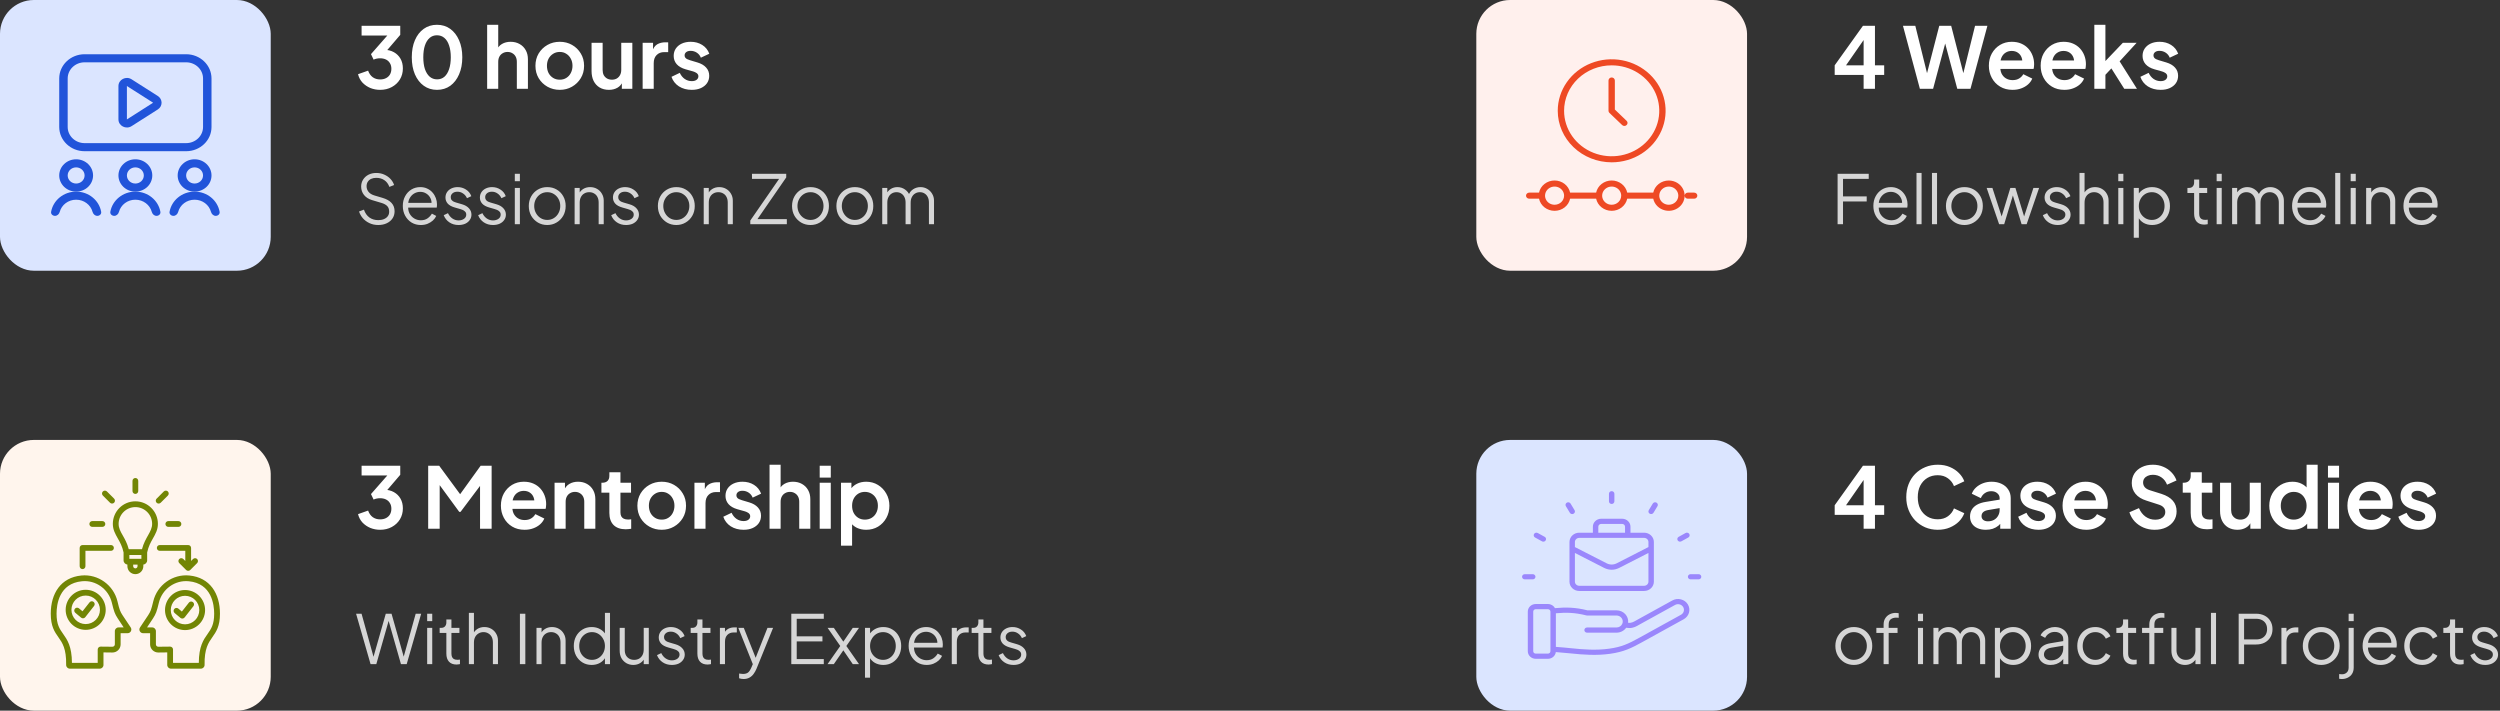 <svg width="591" height="168" viewBox="0 0 591 168" fill="none" xmlns="http://www.w3.org/2000/svg">
<rect x="0" y="0" width="591" height="168" fill="#333333" stroke="none"/>
<rect width="64" height="64" rx="8" fill="#DBE5FF"/>
<path fill-rule="evenodd" clip-rule="evenodd" d="M20 12.821H44C47.314 12.821 50 15.387 50 18.552V30.015C50 33.181 47.314 35.746 44 35.746H20C16.686 35.746 14 33.181 14 30.015V18.552C14 15.387 16.686 12.821 20 12.821ZM20 14.732C17.791 14.732 16 16.442 16 18.552V30.015C16 32.125 17.791 33.836 20 33.836H44C46.209 33.836 48 32.125 48 30.015V18.552C48 16.442 46.209 14.732 44 14.732H20Z" fill="#2154DA"/>
<path fill-rule="evenodd" clip-rule="evenodd" d="M37.307 22.694L31.109 18.748C29.78 17.901 28 18.811 28 20.337V28.23C28 29.756 29.78 30.666 31.109 29.82L37.307 25.873C38.494 25.117 38.494 23.45 37.307 22.694ZM30 28.23V20.337L36.197 24.284L30 28.23Z" fill="#2154DA"/>
<path fill-rule="evenodd" clip-rule="evenodd" d="M32 43.388C33.105 43.388 34 42.533 34 41.478C34 40.423 33.105 39.567 32 39.567C30.895 39.567 30 40.423 30 41.478C30 42.533 30.895 43.388 32 43.388ZM32 45.298C34.209 45.298 36 43.588 36 41.478C36 39.367 34.209 37.657 32 37.657C29.791 37.657 28 39.367 28 41.478C28 43.588 29.791 45.298 32 45.298Z" fill="#2154DA"/>
<path fill-rule="evenodd" clip-rule="evenodd" d="M46 43.388C47.105 43.388 48 42.533 48 41.478C48 40.423 47.105 39.567 46 39.567C44.895 39.567 44 40.422 44 41.478C44 42.533 44.895 43.388 46 43.388ZM46 45.298C48.209 45.298 50 43.588 50 41.478C50 39.367 48.209 37.657 46 37.657C43.791 37.657 42 39.367 42 41.478C42 43.588 43.791 45.298 46 45.298Z" fill="#2154DA"/>
<path fill-rule="evenodd" clip-rule="evenodd" d="M18 43.388C19.105 43.388 20 42.533 20 41.478C20 40.423 19.105 39.567 18 39.567C16.895 39.567 16 40.423 16 41.478C16 42.533 16.895 43.388 18 43.388ZM18 45.298C20.209 45.298 22 43.588 22 41.478C22 39.367 20.209 37.657 18 37.657C15.791 37.657 14 39.367 14 41.478C14 43.588 15.791 45.298 18 45.298Z" fill="#2154DA"/>
<path fill-rule="evenodd" clip-rule="evenodd" d="M21.877 50.084C22.013 50.596 22.448 51.03 23 51.03C23.552 51.03 24.009 50.599 23.918 50.079C23.443 47.366 20.974 45.299 18 45.299C15.025 45.299 12.557 47.366 12.082 50.079C11.991 50.599 12.448 51.03 13 51.03C13.552 51.03 13.987 50.596 14.123 50.084C14.564 48.431 16.132 47.209 18 47.209C19.867 47.209 21.436 48.432 21.877 50.084Z" fill="#2154DA"/>
<path fill-rule="evenodd" clip-rule="evenodd" d="M35.877 50.084C36.013 50.596 36.448 51.03 37 51.03C37.552 51.03 38.009 50.599 37.918 50.079C37.443 47.366 34.974 45.299 32 45.299C29.026 45.299 26.557 47.366 26.082 50.079C25.991 50.599 26.448 51.03 27 51.03C27.552 51.03 27.987 50.596 28.123 50.084C28.564 48.431 30.133 47.209 32 47.209C33.867 47.209 35.436 48.432 35.877 50.084Z" fill="#2154DA"/>
<path fill-rule="evenodd" clip-rule="evenodd" d="M49.877 50.084C50.013 50.596 50.448 51.03 51 51.03C51.552 51.03 52.009 50.599 51.918 50.079C51.444 47.366 48.975 45.299 46 45.299C43.026 45.299 40.557 47.366 40.082 50.079C39.991 50.599 40.448 51.03 41 51.03C41.552 51.03 41.987 50.596 42.124 50.084C42.564 48.431 44.133 47.209 46 47.209C47.868 47.209 49.436 48.432 49.877 50.084Z" fill="#2154DA"/>
<path opacity="0.8" d="M89.424 53.192C88.667 53.192 87.979 53.048 87.36 52.76C86.741 52.472 86.219 52.088 85.792 51.608C85.365 51.117 85.061 50.579 84.88 49.992L86.032 49.56C86.309 50.371 86.741 50.989 87.328 51.416C87.915 51.832 88.613 52.04 89.424 52.04C89.936 52.04 90.384 51.96 90.768 51.8C91.163 51.629 91.467 51.395 91.68 51.096C91.893 50.797 92 50.451 92 50.056C92 49.469 91.84 49.016 91.52 48.696C91.2 48.376 90.741 48.131 90.144 47.96L88 47.32C87.157 47.075 86.507 46.664 86.048 46.088C85.6 45.512 85.376 44.856 85.376 44.12C85.376 43.491 85.531 42.936 85.84 42.456C86.149 41.965 86.571 41.581 87.104 41.304C87.648 41.027 88.261 40.888 88.944 40.888C89.659 40.888 90.299 41.021 90.864 41.288C91.44 41.544 91.925 41.885 92.32 42.312C92.715 42.739 92.997 43.213 93.168 43.736L92.048 44.184C91.792 43.48 91.392 42.947 90.848 42.584C90.315 42.221 89.685 42.04 88.96 42.04C88.501 42.04 88.096 42.12 87.744 42.28C87.403 42.44 87.136 42.669 86.944 42.968C86.752 43.267 86.656 43.619 86.656 44.024C86.656 44.515 86.811 44.957 87.12 45.352C87.429 45.736 87.904 46.024 88.544 46.216L90.432 46.776C91.371 47.053 92.08 47.453 92.56 47.976C93.04 48.499 93.28 49.155 93.28 49.944C93.28 50.584 93.115 51.149 92.784 51.64C92.464 52.12 92.011 52.499 91.424 52.776C90.848 53.053 90.181 53.192 89.424 53.192ZM99.48 53.192C98.68 53.192 97.954 53 97.304 52.616C96.664 52.221 96.157 51.683 95.784 51C95.41 50.317 95.224 49.544 95.224 48.68C95.224 47.816 95.405 47.053 95.768 46.392C96.13 45.72 96.621 45.192 97.24 44.808C97.869 44.424 98.573 44.232 99.352 44.232C99.97 44.232 100.52 44.349 101 44.584C101.49 44.808 101.906 45.117 102.248 45.512C102.589 45.896 102.85 46.333 103.032 46.824C103.213 47.304 103.304 47.8 103.304 48.312C103.304 48.419 103.298 48.541 103.288 48.68C103.277 48.808 103.261 48.941 103.24 49.08H95.992V47.96H102.552L101.976 48.44C102.072 47.853 102.002 47.331 101.768 46.872C101.544 46.403 101.218 46.035 100.792 45.768C100.365 45.491 99.885 45.352 99.352 45.352C98.818 45.352 98.322 45.491 97.864 45.768C97.416 46.045 97.064 46.435 96.808 46.936C96.552 47.427 96.45 48.013 96.504 48.696C96.45 49.379 96.557 49.976 96.824 50.488C97.101 50.989 97.474 51.379 97.944 51.656C98.424 51.933 98.936 52.072 99.48 52.072C100.109 52.072 100.637 51.923 101.064 51.624C101.49 51.325 101.837 50.952 102.104 50.504L103.128 51.048C102.957 51.432 102.696 51.789 102.344 52.12C101.992 52.44 101.57 52.701 101.08 52.904C100.6 53.096 100.066 53.192 99.48 53.192ZM108.396 53.192C107.574 53.192 106.854 52.984 106.236 52.568C105.617 52.152 105.169 51.587 104.892 50.872L105.9 50.392C106.145 50.915 106.486 51.331 106.924 51.64C107.372 51.949 107.862 52.104 108.396 52.104C108.908 52.104 109.34 51.981 109.692 51.736C110.044 51.48 110.22 51.149 110.22 50.744C110.22 50.445 110.134 50.211 109.964 50.04C109.793 49.859 109.596 49.72 109.372 49.624C109.148 49.528 108.95 49.459 108.78 49.416L107.548 49.064C106.758 48.84 106.188 48.525 105.836 48.12C105.484 47.715 105.308 47.245 105.308 46.712C105.308 46.211 105.436 45.773 105.692 45.4C105.948 45.027 106.294 44.739 106.732 44.536C107.169 44.333 107.654 44.232 108.188 44.232C108.913 44.232 109.569 44.424 110.156 44.808C110.753 45.181 111.174 45.704 111.42 46.376L110.396 46.856C110.182 46.376 109.873 46.003 109.468 45.736C109.073 45.459 108.63 45.32 108.14 45.32C107.66 45.32 107.276 45.443 106.988 45.688C106.7 45.933 106.556 46.243 106.556 46.616C106.556 46.904 106.63 47.133 106.78 47.304C106.929 47.475 107.1 47.603 107.292 47.688C107.494 47.773 107.67 47.837 107.82 47.88L109.244 48.296C109.937 48.499 110.476 48.813 110.86 49.24C111.254 49.667 111.452 50.168 111.452 50.744C111.452 51.213 111.318 51.635 111.052 52.008C110.796 52.381 110.438 52.675 109.98 52.888C109.521 53.091 108.993 53.192 108.396 53.192ZM116.536 53.192C115.715 53.192 114.995 52.984 114.376 52.568C113.757 52.152 113.309 51.587 113.032 50.872L114.04 50.392C114.285 50.915 114.627 51.331 115.064 51.64C115.512 51.949 116.003 52.104 116.536 52.104C117.048 52.104 117.48 51.981 117.832 51.736C118.184 51.48 118.36 51.149 118.36 50.744C118.36 50.445 118.275 50.211 118.104 50.04C117.933 49.859 117.736 49.72 117.512 49.624C117.288 49.528 117.091 49.459 116.92 49.416L115.688 49.064C114.899 48.84 114.328 48.525 113.976 48.12C113.624 47.715 113.448 47.245 113.448 46.712C113.448 46.211 113.576 45.773 113.832 45.4C114.088 45.027 114.435 44.739 114.872 44.536C115.309 44.333 115.795 44.232 116.328 44.232C117.053 44.232 117.709 44.424 118.296 44.808C118.893 45.181 119.315 45.704 119.56 46.376L118.536 46.856C118.323 46.376 118.013 46.003 117.608 45.736C117.213 45.459 116.771 45.32 116.28 45.32C115.8 45.32 115.416 45.443 115.128 45.688C114.84 45.933 114.696 46.243 114.696 46.616C114.696 46.904 114.771 47.133 114.92 47.304C115.069 47.475 115.24 47.603 115.432 47.688C115.635 47.773 115.811 47.837 115.96 47.88L117.384 48.296C118.077 48.499 118.616 48.813 119 49.24C119.395 49.667 119.592 50.168 119.592 50.744C119.592 51.213 119.459 51.635 119.192 52.008C118.936 52.381 118.579 52.675 118.12 52.888C117.661 53.091 117.133 53.192 116.536 53.192ZM121.701 53V44.424H122.901V53H121.701ZM121.701 42.84V41.08H122.901V42.84H121.701ZM129.373 53.192C128.562 53.192 127.826 53 127.165 52.616C126.504 52.221 125.976 51.688 125.581 51.016C125.197 50.333 125.005 49.56 125.005 48.696C125.005 47.843 125.197 47.08 125.581 46.408C125.965 45.736 126.482 45.208 127.133 44.824C127.794 44.429 128.541 44.232 129.373 44.232C130.205 44.232 130.946 44.424 131.597 44.808C132.258 45.192 132.776 45.72 133.149 46.392C133.533 47.064 133.725 47.832 133.725 48.696C133.725 49.571 133.528 50.349 133.133 51.032C132.738 51.704 132.21 52.232 131.549 52.616C130.898 53 130.173 53.192 129.373 53.192ZM129.373 51.992C129.949 51.992 130.466 51.848 130.925 51.56C131.394 51.272 131.762 50.877 132.029 50.376C132.306 49.875 132.445 49.315 132.445 48.696C132.445 48.077 132.306 47.523 132.029 47.032C131.762 46.541 131.394 46.152 130.925 45.864C130.466 45.576 129.949 45.432 129.373 45.432C128.797 45.432 128.274 45.576 127.805 45.864C127.346 46.152 126.978 46.541 126.701 47.032C126.424 47.523 126.285 48.077 126.285 48.696C126.285 49.315 126.424 49.875 126.701 50.376C126.978 50.877 127.346 51.272 127.805 51.56C128.274 51.848 128.797 51.992 129.373 51.992ZM135.841 53V44.424H137.041V46.088L136.769 46.024C136.983 45.469 137.329 45.032 137.809 44.712C138.3 44.392 138.865 44.232 139.505 44.232C140.113 44.232 140.657 44.371 141.137 44.648C141.628 44.925 142.012 45.309 142.289 45.8C142.577 46.28 142.721 46.824 142.721 47.432V53H141.521V47.896C141.521 47.373 141.425 46.931 141.233 46.568C141.052 46.205 140.791 45.928 140.449 45.736C140.119 45.533 139.735 45.432 139.297 45.432C138.86 45.432 138.471 45.533 138.129 45.736C137.788 45.928 137.521 46.211 137.329 46.584C137.137 46.947 137.041 47.384 137.041 47.896V53H135.841ZM147.989 53.192C147.168 53.192 146.448 52.984 145.829 52.568C145.211 52.152 144.763 51.587 144.485 50.872L145.493 50.392C145.739 50.915 146.08 51.331 146.517 51.64C146.965 51.949 147.456 52.104 147.989 52.104C148.501 52.104 148.933 51.981 149.285 51.736C149.637 51.48 149.813 51.149 149.813 50.744C149.813 50.445 149.728 50.211 149.557 50.04C149.387 49.859 149.189 49.72 148.965 49.624C148.741 49.528 148.544 49.459 148.373 49.416L147.141 49.064C146.352 48.84 145.781 48.525 145.429 48.12C145.077 47.715 144.901 47.245 144.901 46.712C144.901 46.211 145.029 45.773 145.285 45.4C145.541 45.027 145.888 44.739 146.325 44.536C146.763 44.333 147.248 44.232 147.781 44.232C148.507 44.232 149.163 44.424 149.749 44.808C150.347 45.181 150.768 45.704 151.013 46.376L149.989 46.856C149.776 46.376 149.467 46.003 149.061 45.736C148.667 45.459 148.224 45.32 147.733 45.32C147.253 45.32 146.869 45.443 146.581 45.688C146.293 45.933 146.149 46.243 146.149 46.616C146.149 46.904 146.224 47.133 146.373 47.304C146.523 47.475 146.693 47.603 146.885 47.688C147.088 47.773 147.264 47.837 147.413 47.88L148.837 48.296C149.531 48.499 150.069 48.813 150.453 49.24C150.848 49.667 151.045 50.168 151.045 50.744C151.045 51.213 150.912 51.635 150.645 52.008C150.389 52.381 150.032 52.675 149.573 52.888C149.115 53.091 148.587 53.192 147.989 53.192ZM159.889 53.192C159.078 53.192 158.342 53 157.681 52.616C157.019 52.221 156.491 51.688 156.097 51.016C155.713 50.333 155.521 49.56 155.521 48.696C155.521 47.843 155.713 47.08 156.097 46.408C156.481 45.736 156.998 45.208 157.649 44.824C158.31 44.429 159.057 44.232 159.889 44.232C160.721 44.232 161.462 44.424 162.113 44.808C162.774 45.192 163.291 45.72 163.665 46.392C164.049 47.064 164.241 47.832 164.241 48.696C164.241 49.571 164.043 50.349 163.649 51.032C163.254 51.704 162.726 52.232 162.065 52.616C161.414 53 160.689 53.192 159.889 53.192ZM159.889 51.992C160.465 51.992 160.982 51.848 161.441 51.56C161.91 51.272 162.278 50.877 162.545 50.376C162.822 49.875 162.961 49.315 162.961 48.696C162.961 48.077 162.822 47.523 162.545 47.032C162.278 46.541 161.91 46.152 161.441 45.864C160.982 45.576 160.465 45.432 159.889 45.432C159.313 45.432 158.79 45.576 158.321 45.864C157.862 46.152 157.494 46.541 157.217 47.032C156.939 47.523 156.801 48.077 156.801 48.696C156.801 49.315 156.939 49.875 157.217 50.376C157.494 50.877 157.862 51.272 158.321 51.56C158.79 51.848 159.313 51.992 159.889 51.992ZM166.357 53V44.424H167.557V46.088L167.285 46.024C167.498 45.469 167.845 45.032 168.325 44.712C168.816 44.392 169.381 44.232 170.021 44.232C170.629 44.232 171.173 44.371 171.653 44.648C172.144 44.925 172.528 45.309 172.805 45.8C173.093 46.28 173.237 46.824 173.237 47.432V53H172.037V47.896C172.037 47.373 171.941 46.931 171.749 46.568C171.568 46.205 171.306 45.928 170.965 45.736C170.634 45.533 170.25 45.432 169.813 45.432C169.376 45.432 168.986 45.533 168.645 45.736C168.304 45.928 168.037 46.211 167.845 46.584C167.653 46.947 167.557 47.384 167.557 47.896V53H166.357ZM177.368 53V52.136L184.184 42.28H177.768V41.08H185.864V41.944L179.064 51.8H186.008V53H177.368ZM191.607 53.192C190.797 53.192 190.061 53 189.399 52.616C188.738 52.221 188.21 51.688 187.815 51.016C187.431 50.333 187.239 49.56 187.239 48.696C187.239 47.843 187.431 47.08 187.815 46.408C188.199 45.736 188.717 45.208 189.367 44.824C190.029 44.429 190.775 44.232 191.607 44.232C192.439 44.232 193.181 44.424 193.831 44.808C194.493 45.192 195.01 45.72 195.383 46.392C195.767 47.064 195.959 47.832 195.959 48.696C195.959 49.571 195.762 50.349 195.367 51.032C194.973 51.704 194.445 52.232 193.783 52.616C193.133 53 192.407 53.192 191.607 53.192ZM191.607 51.992C192.183 51.992 192.701 51.848 193.159 51.56C193.629 51.272 193.997 50.877 194.263 50.376C194.541 49.875 194.679 49.315 194.679 48.696C194.679 48.077 194.541 47.523 194.263 47.032C193.997 46.541 193.629 46.152 193.159 45.864C192.701 45.576 192.183 45.432 191.607 45.432C191.031 45.432 190.509 45.576 190.039 45.864C189.581 46.152 189.213 46.541 188.935 47.032C188.658 47.523 188.519 48.077 188.519 48.696C188.519 49.315 188.658 49.875 188.935 50.376C189.213 50.877 189.581 51.272 190.039 51.56C190.509 51.848 191.031 51.992 191.607 51.992ZM202.092 53.192C201.281 53.192 200.545 53 199.884 52.616C199.222 52.221 198.694 51.688 198.3 51.016C197.916 50.333 197.724 49.56 197.724 48.696C197.724 47.843 197.916 47.08 198.3 46.408C198.684 45.736 199.201 45.208 199.852 44.824C200.513 44.429 201.26 44.232 202.092 44.232C202.924 44.232 203.665 44.424 204.316 44.808C204.977 45.192 205.494 45.72 205.868 46.392C206.252 47.064 206.444 47.832 206.444 48.696C206.444 49.571 206.246 50.349 205.852 51.032C205.457 51.704 204.929 52.232 204.268 52.616C203.617 53 202.892 53.192 202.092 53.192ZM202.092 51.992C202.668 51.992 203.185 51.848 203.644 51.56C204.113 51.272 204.481 50.877 204.748 50.376C205.025 49.875 205.164 49.315 205.164 48.696C205.164 48.077 205.025 47.523 204.748 47.032C204.481 46.541 204.113 46.152 203.644 45.864C203.185 45.576 202.668 45.432 202.092 45.432C201.516 45.432 200.993 45.576 200.524 45.864C200.065 46.152 199.697 46.541 199.42 47.032C199.142 47.523 199.004 48.077 199.004 48.696C199.004 49.315 199.142 49.875 199.42 50.376C199.697 50.877 200.065 51.272 200.524 51.56C200.993 51.848 201.516 51.992 202.092 51.992ZM208.56 53V44.424H209.76V46.056L209.568 45.816C209.803 45.315 210.149 44.925 210.608 44.648C211.077 44.371 211.589 44.232 212.144 44.232C212.805 44.232 213.403 44.419 213.936 44.792C214.469 45.165 214.848 45.651 215.072 46.248L214.736 46.264C214.949 45.603 215.317 45.101 215.84 44.76C216.373 44.408 216.96 44.232 217.6 44.232C218.176 44.232 218.704 44.371 219.184 44.648C219.675 44.925 220.064 45.309 220.352 45.8C220.651 46.28 220.8 46.824 220.8 47.432V53H219.6V47.896C219.6 47.373 219.504 46.931 219.312 46.568C219.131 46.205 218.88 45.928 218.56 45.736C218.24 45.533 217.872 45.432 217.456 45.432C217.051 45.432 216.683 45.533 216.352 45.736C216.021 45.928 215.76 46.211 215.568 46.584C215.376 46.947 215.28 47.384 215.28 47.896V53H214.08V47.896C214.08 47.373 213.984 46.931 213.792 46.568C213.611 46.205 213.36 45.928 213.04 45.736C212.72 45.533 212.352 45.432 211.936 45.432C211.52 45.432 211.147 45.533 210.816 45.736C210.496 45.928 210.24 46.211 210.048 46.584C209.856 46.947 209.76 47.384 209.76 47.896V53H208.56Z" fill="white"/>
<path d="M89.86 21.24C89.047 21.24 88.273 21.093 87.54 20.8C86.82 20.493 86.2 20.067 85.68 19.52C85.173 18.96 84.827 18.3 84.64 17.54L87.02 16.7C87.26 17.38 87.627 17.9 88.12 18.26C88.613 18.607 89.193 18.78 89.86 18.78C90.393 18.78 90.853 18.68 91.24 18.48C91.64 18.28 91.953 17.993 92.18 17.62C92.407 17.233 92.52 16.78 92.52 16.26C92.52 15.74 92.407 15.3 92.18 14.94C91.967 14.567 91.66 14.28 91.26 14.08C90.86 13.88 90.387 13.78 89.84 13.78C89.587 13.78 89.32 13.807 89.04 13.86C88.773 13.913 88.533 13.993 88.32 14.1L87.7 12.8L91.56 8.4H85.48V6.1H94.62V8.24L90.74 12.78L90.78 11.76C91.673 11.773 92.453 11.967 93.12 12.34C93.787 12.713 94.307 13.227 94.68 13.88C95.053 14.533 95.24 15.3 95.24 16.18C95.24 17.14 95.007 18.007 94.54 18.78C94.073 19.54 93.433 20.14 92.62 20.58C91.807 21.02 90.887 21.24 89.86 21.24ZM103.307 21.24C102.12 21.24 101.08 20.92 100.187 20.28C99.293 19.64 98.593 18.74 98.087 17.58C97.593 16.42 97.347 15.073 97.347 13.54C97.347 11.993 97.593 10.647 98.087 9.5C98.58 8.353 99.273 7.46 100.167 6.82C101.06 6.18 102.1 5.86 103.287 5.86C104.5 5.86 105.547 6.18 106.427 6.82C107.32 7.46 108.02 8.36 108.527 9.52C109.033 10.667 109.287 12.007 109.287 13.54C109.287 15.073 109.033 16.42 108.527 17.58C108.033 18.727 107.34 19.627 106.447 20.28C105.553 20.92 104.507 21.24 103.307 21.24ZM103.327 18.76C104.007 18.76 104.587 18.553 105.067 18.14C105.547 17.713 105.913 17.113 106.167 16.34C106.433 15.553 106.567 14.62 106.567 13.54C106.567 12.46 106.433 11.533 106.167 10.76C105.913 9.973 105.54 9.373 105.047 8.96C104.567 8.547 103.98 8.34 103.287 8.34C102.62 8.34 102.047 8.547 101.567 8.96C101.087 9.373 100.713 9.973 100.447 10.76C100.193 11.533 100.067 12.46 100.067 13.54C100.067 14.607 100.193 15.533 100.447 16.32C100.713 17.093 101.087 17.693 101.567 18.12C102.06 18.547 102.647 18.76 103.327 18.76ZM115.161 21V5.86H117.781V12.26L117.421 11.88C117.675 11.227 118.088 10.733 118.661 10.4C119.248 10.053 119.928 9.88 120.701 9.88C121.501 9.88 122.208 10.053 122.821 10.4C123.448 10.747 123.935 11.233 124.281 11.86C124.628 12.473 124.801 13.187 124.801 14V21H122.181V14.62C122.181 14.14 122.088 13.727 121.901 13.38C121.715 13.033 121.455 12.767 121.121 12.58C120.801 12.38 120.421 12.28 119.981 12.28C119.555 12.28 119.175 12.38 118.841 12.58C118.508 12.767 118.248 13.033 118.061 13.38C117.875 13.727 117.781 14.14 117.781 14.62V21H115.161ZM132.337 21.24C131.27 21.24 130.297 20.993 129.417 20.5C128.55 20.007 127.857 19.333 127.337 18.48C126.83 17.627 126.577 16.653 126.577 15.56C126.577 14.467 126.83 13.493 127.337 12.64C127.857 11.787 128.55 11.113 129.417 10.62C130.284 10.127 131.257 9.88 132.337 9.88C133.404 9.88 134.37 10.127 135.237 10.62C136.104 11.113 136.79 11.787 137.297 12.64C137.817 13.48 138.077 14.453 138.077 15.56C138.077 16.653 137.817 17.627 137.297 18.48C136.777 19.333 136.084 20.007 135.217 20.5C134.35 20.993 133.39 21.24 132.337 21.24ZM132.337 18.84C132.924 18.84 133.437 18.7 133.877 18.42C134.33 18.14 134.684 17.753 134.937 17.26C135.204 16.753 135.337 16.187 135.337 15.56C135.337 14.92 135.204 14.36 134.937 13.88C134.684 13.387 134.33 13 133.877 12.72C133.437 12.427 132.924 12.28 132.337 12.28C131.737 12.28 131.21 12.427 130.757 12.72C130.304 13 129.944 13.387 129.677 13.88C129.424 14.36 129.297 14.92 129.297 15.56C129.297 16.187 129.424 16.753 129.677 17.26C129.944 17.753 130.304 18.14 130.757 18.42C131.21 18.7 131.737 18.84 132.337 18.84ZM143.944 21.24C143.104 21.24 142.37 21.053 141.744 20.68C141.13 20.307 140.657 19.787 140.324 19.12C140.004 18.453 139.844 17.673 139.844 16.78V10.12H142.464V16.56C142.464 17.013 142.55 17.413 142.724 17.76C142.91 18.093 143.17 18.36 143.504 18.56C143.85 18.747 144.237 18.84 144.664 18.84C145.09 18.84 145.47 18.747 145.804 18.56C146.137 18.36 146.397 18.087 146.584 17.74C146.77 17.393 146.864 16.98 146.864 16.5V10.12H149.484V21H147.004V18.86L147.224 19.24C146.97 19.907 146.55 20.407 145.964 20.74C145.39 21.073 144.717 21.24 143.944 21.24ZM151.919 21V10.12H154.379V12.54L154.179 12.18C154.433 11.367 154.826 10.8 155.359 10.48C155.906 10.16 156.559 10 157.319 10H157.959V12.32H157.019C156.273 12.32 155.673 12.553 155.219 13.02C154.766 13.473 154.539 14.113 154.539 14.94V21H151.919ZM163.54 21.24C162.38 21.24 161.366 20.967 160.5 20.42C159.646 19.86 159.06 19.107 158.74 18.16L160.7 17.22C160.98 17.833 161.366 18.313 161.86 18.66C162.366 19.007 162.926 19.18 163.54 19.18C164.02 19.18 164.4 19.073 164.68 18.86C164.96 18.647 165.1 18.367 165.1 18.02C165.1 17.807 165.04 17.633 164.92 17.5C164.813 17.353 164.66 17.233 164.46 17.14C164.273 17.033 164.066 16.947 163.84 16.88L162.06 16.38C161.14 16.113 160.44 15.707 159.96 15.16C159.493 14.613 159.26 13.967 159.26 13.22C159.26 12.553 159.426 11.973 159.76 11.48C160.106 10.973 160.58 10.58 161.18 10.3C161.793 10.02 162.493 9.88 163.28 9.88C164.306 9.88 165.213 10.127 166 10.62C166.786 11.113 167.346 11.807 167.68 12.7L165.68 13.64C165.493 13.147 165.18 12.753 164.74 12.46C164.3 12.167 163.806 12.02 163.26 12.02C162.82 12.02 162.473 12.12 162.22 12.32C161.966 12.52 161.84 12.78 161.84 13.1C161.84 13.3 161.893 13.473 162 13.62C162.106 13.767 162.253 13.887 162.44 13.98C162.64 14.073 162.866 14.16 163.12 14.24L164.86 14.76C165.753 15.027 166.44 15.427 166.92 15.96C167.413 16.493 167.66 17.147 167.66 17.92C167.66 18.573 167.486 19.153 167.14 19.66C166.793 20.153 166.313 20.54 165.7 20.82C165.086 21.1 164.366 21.24 163.54 21.24Z" fill="white"/>
<rect x="349" width="64" height="64" rx="8" fill="#FFF0ED"/>
<path d="M394.5 42.672C393.636 42.671 392.798 42.957 392.128 43.479C391.458 44.001 390.998 44.728 390.825 45.537H384.675C384.503 44.727 384.043 43.999 383.373 43.477C382.703 42.954 381.865 42.668 381 42.668C380.135 42.668 379.297 42.954 378.627 43.477C377.957 43.999 377.497 44.727 377.325 45.537H371.175C371.003 44.727 370.543 43.999 369.873 43.477C369.203 42.954 368.365 42.668 367.5 42.668C366.635 42.668 365.797 42.954 365.127 43.477C364.457 43.999 363.997 44.727 363.825 45.537H361.5C361.301 45.537 361.11 45.613 360.97 45.747C360.829 45.882 360.75 46.064 360.75 46.254C360.75 46.444 360.829 46.626 360.97 46.76C361.11 46.895 361.301 46.97 361.5 46.97H363.825C363.997 47.78 364.457 48.508 365.127 49.031C365.797 49.554 366.635 49.839 367.5 49.839C368.365 49.839 369.203 49.554 369.873 49.031C370.543 48.508 371.003 47.78 371.175 46.97H377.325C377.497 47.78 377.957 48.508 378.627 49.031C379.297 49.554 380.135 49.839 381 49.839C381.865 49.839 382.703 49.554 383.373 49.031C384.043 48.508 384.503 47.78 384.675 46.97H390.825C390.967 47.634 391.303 48.246 391.795 48.735C392.286 49.224 392.913 49.569 393.602 49.732C394.29 49.894 395.013 49.866 395.686 49.652C396.359 49.437 396.955 49.044 397.404 48.52C397.853 47.995 398.136 47.359 398.222 46.686C398.307 46.013 398.191 45.331 397.887 44.719C397.583 44.106 397.104 43.589 396.504 43.227C395.904 42.864 395.21 42.672 394.5 42.672ZM367.5 48.403C367.055 48.403 366.62 48.277 366.25 48.041C365.88 47.805 365.592 47.469 365.421 47.076C365.251 46.684 365.206 46.251 365.293 45.834C365.38 45.417 365.594 45.035 365.909 44.734C366.224 44.433 366.625 44.229 367.061 44.146C367.498 44.063 367.95 44.105 368.361 44.268C368.772 44.431 369.124 44.706 369.371 45.06C369.618 45.413 369.75 45.829 369.75 46.254C369.75 46.824 369.513 47.37 369.091 47.773C368.669 48.176 368.097 48.403 367.5 48.403ZM381 48.403C380.555 48.403 380.12 48.277 379.75 48.041C379.38 47.805 379.092 47.469 378.921 47.076C378.751 46.684 378.706 46.251 378.793 45.834C378.88 45.417 379.094 45.035 379.409 44.734C379.724 44.433 380.125 44.229 380.561 44.146C380.998 44.063 381.45 44.105 381.861 44.268C382.272 44.431 382.624 44.706 382.871 45.06C383.118 45.413 383.25 45.829 383.25 46.254C383.25 46.824 383.013 47.37 382.591 47.773C382.169 48.176 381.597 48.403 381 48.403ZM394.5 48.403C394.055 48.403 393.62 48.277 393.25 48.041C392.88 47.805 392.592 47.469 392.421 47.076C392.251 46.684 392.206 46.251 392.293 45.834C392.38 45.417 392.594 45.035 392.909 44.734C393.224 44.433 393.625 44.229 394.061 44.146C394.498 44.063 394.95 44.105 395.361 44.268C395.772 44.431 396.124 44.706 396.371 45.06C396.618 45.413 396.75 45.829 396.75 46.254C396.75 46.824 396.513 47.37 396.091 47.773C395.669 48.176 395.097 48.403 394.5 48.403ZM401.25 46.254C401.25 46.444 401.171 46.626 401.03 46.76C400.89 46.895 400.699 46.97 400.5 46.97H399C398.801 46.97 398.61 46.895 398.47 46.76C398.329 46.626 398.25 46.444 398.25 46.254C398.25 46.064 398.329 45.882 398.47 45.747C398.61 45.613 398.801 45.537 399 45.537H400.5C400.699 45.537 400.89 45.613 401.03 45.747C401.171 45.882 401.25 46.064 401.25 46.254ZM381 38.373C383.522 38.373 385.987 37.659 388.084 36.321C390.18 34.982 391.814 33.08 392.779 30.855C393.744 28.629 393.997 26.18 393.505 23.818C393.013 21.456 391.799 19.285 390.016 17.582C388.232 15.879 385.961 14.719 383.487 14.249C381.014 13.779 378.451 14.02 376.121 14.942C373.791 15.864 371.8 17.425 370.399 19.428C368.998 21.43 368.25 23.785 368.25 26.194C368.254 29.423 369.599 32.519 371.989 34.802C374.379 37.085 377.62 38.369 381 38.373ZM381 15.448C383.225 15.448 385.4 16.078 387.25 17.259C389.1 18.44 390.542 20.118 391.394 22.082C392.245 24.045 392.468 26.206 392.034 28.291C391.6 30.375 390.528 32.29 388.955 33.793C387.382 35.296 385.377 36.319 383.195 36.734C381.012 37.148 378.75 36.936 376.695 36.122C374.639 35.309 372.882 33.931 371.646 32.164C370.41 30.397 369.75 28.319 369.75 26.194C369.75 23.344 370.935 20.611 373.045 18.595C375.155 16.58 378.016 15.448 381 15.448ZM380.475 26.695C380.403 26.631 380.346 26.554 380.307 26.468C380.268 26.381 380.249 26.288 380.25 26.194V19.03C380.25 18.84 380.329 18.658 380.47 18.523C380.61 18.389 380.801 18.313 381 18.313C381.199 18.313 381.39 18.389 381.53 18.523C381.671 18.658 381.75 18.84 381.75 19.03V25.893L384.525 28.558C384.597 28.622 384.654 28.7 384.693 28.786C384.732 28.873 384.752 28.966 384.752 29.06C384.752 29.154 384.732 29.247 384.693 29.333C384.654 29.419 384.597 29.497 384.525 29.561C384.458 29.63 384.376 29.684 384.286 29.722C384.196 29.759 384.098 29.778 384 29.778C383.902 29.778 383.804 29.759 383.714 29.722C383.624 29.684 383.542 29.63 383.475 29.561L380.475 26.695Z" fill="#EE4924"/>
<path d="M440.56 21V17.72H433.72V15.44L440.4 6.1H443.24V15.44H445.42V17.72H443.24V21H440.56ZM435.72 16.42L435.24 15.44H440.56V8.24L441.26 8.46L435.72 16.42ZM453.861 21L449.861 6.1H452.781L455.921 18.8H455.161L458.441 6.1H461.261L464.521 18.8H463.761L466.901 6.1H469.821L465.821 21H462.701L459.401 8.64H460.281L456.981 21H453.861ZM475.767 21.24C474.647 21.24 473.667 20.987 472.827 20.48C471.987 19.973 471.333 19.287 470.867 18.42C470.4 17.553 470.167 16.593 470.167 15.54C470.167 14.447 470.4 13.48 470.867 12.64C471.347 11.787 471.993 11.113 472.807 10.62C473.633 10.127 474.553 9.88 475.567 9.88C476.42 9.88 477.167 10.02 477.807 10.3C478.46 10.58 479.013 10.967 479.467 11.46C479.92 11.953 480.267 12.52 480.507 13.16C480.747 13.787 480.867 14.467 480.867 15.2C480.867 15.387 480.853 15.58 480.827 15.78C480.813 15.98 480.78 16.153 480.727 16.3H472.327V14.3H479.247L478.007 15.24C478.127 14.627 478.093 14.08 477.907 13.6C477.733 13.12 477.44 12.74 477.027 12.46C476.627 12.18 476.14 12.04 475.567 12.04C475.02 12.04 474.533 12.18 474.107 12.46C473.68 12.727 473.353 13.127 473.127 13.66C472.913 14.18 472.833 14.813 472.887 15.56C472.833 16.227 472.92 16.82 473.147 17.34C473.387 17.847 473.733 18.24 474.187 18.52C474.653 18.8 475.187 18.94 475.787 18.94C476.387 18.94 476.893 18.813 477.307 18.56C477.733 18.307 478.067 17.967 478.307 17.54L480.427 18.58C480.213 19.1 479.88 19.56 479.427 19.96C478.973 20.36 478.433 20.673 477.807 20.9C477.193 21.127 476.513 21.24 475.767 21.24ZM488.013 21.24C486.893 21.24 485.913 20.987 485.073 20.48C484.233 19.973 483.579 19.287 483.113 18.42C482.646 17.553 482.413 16.593 482.413 15.54C482.413 14.447 482.646 13.48 483.113 12.64C483.593 11.787 484.239 11.113 485.053 10.62C485.879 10.127 486.799 9.88 487.813 9.88C488.666 9.88 489.413 10.02 490.053 10.3C490.706 10.58 491.259 10.967 491.713 11.46C492.166 11.953 492.513 12.52 492.753 13.16C492.993 13.787 493.113 14.467 493.113 15.2C493.113 15.387 493.099 15.58 493.073 15.78C493.059 15.98 493.026 16.153 492.973 16.3H484.573V14.3H491.493L490.253 15.24C490.373 14.627 490.339 14.08 490.153 13.6C489.979 13.12 489.686 12.74 489.273 12.46C488.873 12.18 488.386 12.04 487.813 12.04C487.266 12.04 486.779 12.18 486.353 12.46C485.926 12.727 485.599 13.127 485.373 13.66C485.159 14.18 485.079 14.813 485.133 15.56C485.079 16.227 485.166 16.82 485.393 17.34C485.633 17.847 485.979 18.24 486.433 18.52C486.899 18.8 487.433 18.94 488.033 18.94C488.633 18.94 489.139 18.813 489.553 18.56C489.979 18.307 490.313 17.967 490.553 17.54L492.673 18.58C492.459 19.1 492.126 19.56 491.673 19.96C491.219 20.36 490.679 20.673 490.053 20.9C489.439 21.127 488.759 21.24 488.013 21.24ZM495.099 21V5.86H497.719V15.78L496.719 15.48L501.839 10.12H505.099L501.079 14.5L505.179 21H502.179L498.619 15.36L500.179 15.04L496.899 18.56L497.719 16.96V21H495.099ZM510.782 21.24C509.622 21.24 508.609 20.967 507.742 20.42C506.889 19.86 506.302 19.107 505.982 18.16L507.942 17.22C508.222 17.833 508.609 18.313 509.102 18.66C509.609 19.007 510.169 19.18 510.782 19.18C511.262 19.18 511.642 19.073 511.922 18.86C512.202 18.647 512.342 18.367 512.342 18.02C512.342 17.807 512.282 17.633 512.162 17.5C512.055 17.353 511.902 17.233 511.702 17.14C511.515 17.033 511.309 16.947 511.082 16.88L509.302 16.38C508.382 16.113 507.682 15.707 507.202 15.16C506.735 14.613 506.502 13.967 506.502 13.22C506.502 12.553 506.669 11.973 507.002 11.48C507.349 10.973 507.822 10.58 508.422 10.3C509.035 10.02 509.735 9.88 510.522 9.88C511.549 9.88 512.455 10.127 513.242 10.62C514.029 11.113 514.589 11.807 514.922 12.7L512.922 13.64C512.735 13.147 512.422 12.753 511.982 12.46C511.542 12.167 511.049 12.02 510.502 12.02C510.062 12.02 509.715 12.12 509.462 12.32C509.209 12.52 509.082 12.78 509.082 13.1C509.082 13.3 509.135 13.473 509.242 13.62C509.349 13.767 509.495 13.887 509.682 13.98C509.882 14.073 510.109 14.16 510.362 14.24L512.102 14.76C512.995 15.027 513.682 15.427 514.162 15.96C514.655 16.493 514.902 17.147 514.902 17.92C514.902 18.573 514.729 19.153 514.382 19.66C514.035 20.153 513.555 20.54 512.942 20.82C512.329 21.1 511.609 21.24 510.782 21.24Z" fill="white"/>
<path opacity="0.8" d="M434.408 53V41.08H441.768V42.28H435.688V46.424H441.288V47.624H435.688V53H434.408ZM447.12 53.192C446.32 53.192 445.595 53 444.944 52.616C444.304 52.221 443.798 51.683 443.424 51C443.051 50.317 442.864 49.544 442.864 48.68C442.864 47.816 443.046 47.053 443.408 46.392C443.771 45.72 444.262 45.192 444.88 44.808C445.51 44.424 446.214 44.232 446.992 44.232C447.611 44.232 448.16 44.349 448.64 44.584C449.131 44.808 449.547 45.117 449.888 45.512C450.23 45.896 450.491 46.333 450.672 46.824C450.854 47.304 450.944 47.8 450.944 48.312C450.944 48.419 450.939 48.541 450.928 48.68C450.918 48.808 450.902 48.941 450.88 49.08H443.632V47.96H450.192L449.616 48.44C449.712 47.853 449.643 47.331 449.408 46.872C449.184 46.403 448.859 46.035 448.432 45.768C448.006 45.491 447.526 45.352 446.992 45.352C446.459 45.352 445.963 45.491 445.504 45.768C445.056 46.045 444.704 46.435 444.448 46.936C444.192 47.427 444.091 48.013 444.144 48.696C444.091 49.379 444.198 49.976 444.464 50.488C444.742 50.989 445.115 51.379 445.584 51.656C446.064 51.933 446.576 52.072 447.12 52.072C447.75 52.072 448.278 51.923 448.704 51.624C449.131 51.325 449.478 50.952 449.744 50.504L450.768 51.048C450.598 51.432 450.336 51.789 449.984 52.12C449.632 52.44 449.211 52.701 448.72 52.904C448.24 53.096 447.707 53.192 447.12 53.192ZM453.06 53V40.888H454.26V53H453.06ZM456.716 53V40.888H457.916V53H456.716ZM464.389 53.192C463.578 53.192 462.842 53 462.181 52.616C461.519 52.221 460.991 51.688 460.597 51.016C460.213 50.333 460.021 49.56 460.021 48.696C460.021 47.843 460.213 47.08 460.597 46.408C460.981 45.736 461.498 45.208 462.149 44.824C462.81 44.429 463.557 44.232 464.389 44.232C465.221 44.232 465.962 44.424 466.613 44.808C467.274 45.192 467.791 45.72 468.165 46.392C468.549 47.064 468.741 47.832 468.741 48.696C468.741 49.571 468.543 50.349 468.149 51.032C467.754 51.704 467.226 52.232 466.565 52.616C465.914 53 465.189 53.192 464.389 53.192ZM464.389 51.992C464.965 51.992 465.482 51.848 465.941 51.56C466.41 51.272 466.778 50.877 467.045 50.376C467.322 49.875 467.461 49.315 467.461 48.696C467.461 48.077 467.322 47.523 467.045 47.032C466.778 46.541 466.41 46.152 465.941 45.864C465.482 45.576 464.965 45.432 464.389 45.432C463.813 45.432 463.29 45.576 462.821 45.864C462.362 46.152 461.994 46.541 461.717 47.032C461.439 47.523 461.301 48.077 461.301 48.696C461.301 49.315 461.439 49.875 461.717 50.376C461.994 50.877 462.362 51.272 462.821 51.56C463.29 51.848 463.813 51.992 464.389 51.992ZM472.589 53L469.645 44.424H471.005L473.437 51.928H472.957L475.245 44.424H476.445L478.733 51.928H478.253L480.701 44.424H482.045L479.101 53H477.901L475.677 45.656H476.013L473.789 53H472.589ZM486.427 53.192C485.605 53.192 484.885 52.984 484.267 52.568C483.648 52.152 483.2 51.587 482.923 50.872L483.931 50.392C484.176 50.915 484.517 51.331 484.955 51.64C485.403 51.949 485.893 52.104 486.427 52.104C486.939 52.104 487.371 51.981 487.723 51.736C488.075 51.48 488.251 51.149 488.251 50.744C488.251 50.445 488.165 50.211 487.995 50.04C487.824 49.859 487.627 49.72 487.403 49.624C487.179 49.528 486.981 49.459 486.811 49.416L485.579 49.064C484.789 48.84 484.219 48.525 483.867 48.12C483.515 47.715 483.339 47.245 483.339 46.712C483.339 46.211 483.467 45.773 483.723 45.4C483.979 45.027 484.325 44.739 484.763 44.536C485.2 44.333 485.685 44.232 486.219 44.232C486.944 44.232 487.6 44.424 488.187 44.808C488.784 45.181 489.205 45.704 489.451 46.376L488.427 46.856C488.213 46.376 487.904 46.003 487.499 45.736C487.104 45.459 486.661 45.32 486.171 45.32C485.691 45.32 485.307 45.443 485.019 45.688C484.731 45.933 484.587 46.243 484.587 46.616C484.587 46.904 484.661 47.133 484.811 47.304C484.96 47.475 485.131 47.603 485.323 47.688C485.525 47.773 485.701 47.837 485.851 47.88L487.275 48.296C487.968 48.499 488.507 48.813 488.891 49.24C489.285 49.667 489.483 50.168 489.483 50.744C489.483 51.213 489.349 51.635 489.083 52.008C488.827 52.381 488.469 52.675 488.011 52.888C487.552 53.091 487.024 53.192 486.427 53.192ZM491.591 53V40.888H492.791V46.088L492.519 46.024C492.733 45.469 493.079 45.032 493.559 44.712C494.05 44.392 494.615 44.232 495.255 44.232C495.863 44.232 496.407 44.371 496.887 44.648C497.378 44.925 497.762 45.309 498.039 45.8C498.327 46.28 498.471 46.824 498.471 47.432V53H497.271V47.896C497.271 47.373 497.175 46.931 496.983 46.568C496.791 46.205 496.525 45.928 496.183 45.736C495.853 45.533 495.474 45.432 495.047 45.432C494.621 45.432 494.237 45.533 493.895 45.736C493.554 45.928 493.282 46.211 493.079 46.584C492.887 46.947 492.791 47.384 492.791 47.896V53H491.591ZM500.763 53V44.424H501.963V53H500.763ZM500.763 42.84V41.08H501.963V42.84H500.763ZM504.42 56.2V44.424H505.62V46.344L505.428 46.008C505.769 45.464 506.222 45.032 506.788 44.712C507.364 44.392 508.02 44.232 508.756 44.232C509.566 44.232 510.286 44.429 510.916 44.824C511.556 45.208 512.057 45.736 512.42 46.408C512.793 47.08 512.98 47.848 512.98 48.712C512.98 49.565 512.793 50.333 512.42 51.016C512.057 51.688 511.556 52.221 510.916 52.616C510.286 53 509.566 53.192 508.756 53.192C508.02 53.192 507.353 53.027 506.756 52.696C506.169 52.355 505.726 51.875 505.428 51.256L505.62 51.08V56.2H504.42ZM508.692 51.992C509.268 51.992 509.78 51.848 510.228 51.56C510.686 51.272 511.044 50.883 511.3 50.392C511.566 49.891 511.7 49.331 511.7 48.712C511.7 48.083 511.566 47.523 511.3 47.032C511.044 46.541 510.686 46.152 510.228 45.864C509.78 45.576 509.268 45.432 508.692 45.432C508.116 45.432 507.593 45.576 507.124 45.864C506.665 46.152 506.297 46.547 506.02 47.048C505.753 47.539 505.62 48.093 505.62 48.712C505.62 49.331 505.753 49.891 506.02 50.392C506.297 50.883 506.665 51.272 507.124 51.56C507.593 51.848 508.116 51.992 508.692 51.992ZM521.09 53.096C520.322 53.096 519.73 52.872 519.314 52.424C518.898 51.976 518.69 51.336 518.69 50.504V45.624H517.106V44.424H517.506C517.869 44.424 518.157 44.307 518.37 44.072C518.583 43.827 518.69 43.523 518.69 43.16V42.44H519.89V44.424H521.778V45.624H519.89V50.504C519.89 50.792 519.933 51.048 520.018 51.272C520.103 51.485 520.247 51.656 520.45 51.784C520.663 51.912 520.946 51.976 521.298 51.976C521.383 51.976 521.485 51.971 521.602 51.96C521.719 51.949 521.821 51.939 521.906 51.928V53C521.778 53.032 521.634 53.053 521.474 53.064C521.314 53.085 521.186 53.096 521.09 53.096ZM524.013 53V44.424H525.213V53H524.013ZM524.013 42.84V41.08H525.213V42.84H524.013ZM527.67 53V44.424H528.87V46.056L528.678 45.816C528.912 45.315 529.259 44.925 529.718 44.648C530.187 44.371 530.699 44.232 531.254 44.232C531.915 44.232 532.512 44.419 533.046 44.792C533.579 45.165 533.958 45.651 534.182 46.248L533.846 46.264C534.059 45.603 534.427 45.101 534.95 44.76C535.483 44.408 536.07 44.232 536.71 44.232C537.286 44.232 537.814 44.371 538.294 44.648C538.784 44.925 539.174 45.309 539.462 45.8C539.76 46.28 539.91 46.824 539.91 47.432V53H538.71V47.896C538.71 47.373 538.614 46.931 538.422 46.568C538.24 46.205 537.99 45.928 537.67 45.736C537.35 45.533 536.982 45.432 536.566 45.432C536.16 45.432 535.792 45.533 535.462 45.736C535.131 45.928 534.87 46.211 534.678 46.584C534.486 46.947 534.39 47.384 534.39 47.896V53H533.19V47.896C533.19 47.373 533.094 46.931 532.902 46.568C532.72 46.205 532.47 45.928 532.15 45.736C531.83 45.533 531.462 45.432 531.046 45.432C530.63 45.432 530.256 45.533 529.926 45.736C529.606 45.928 529.35 46.211 529.158 46.584C528.966 46.947 528.87 47.384 528.87 47.896V53H527.67ZM546.105 53.192C545.305 53.192 544.579 53 543.929 52.616C543.289 52.221 542.782 51.683 542.409 51C542.035 50.317 541.849 49.544 541.849 48.68C541.849 47.816 542.03 47.053 542.393 46.392C542.755 45.72 543.246 45.192 543.865 44.808C544.494 44.424 545.198 44.232 545.977 44.232C546.595 44.232 547.145 44.349 547.625 44.584C548.115 44.808 548.531 45.117 548.873 45.512C549.214 45.896 549.475 46.333 549.657 46.824C549.838 47.304 549.929 47.8 549.929 48.312C549.929 48.419 549.923 48.541 549.913 48.68C549.902 48.808 549.886 48.941 549.865 49.08H542.617V47.96H549.177L548.601 48.44C548.697 47.853 548.627 47.331 548.393 46.872C548.169 46.403 547.843 46.035 547.417 45.768C546.99 45.491 546.51 45.352 545.977 45.352C545.443 45.352 544.947 45.491 544.489 45.768C544.041 46.045 543.689 46.435 543.433 46.936C543.177 47.427 543.075 48.013 543.129 48.696C543.075 49.379 543.182 49.976 543.449 50.488C543.726 50.989 544.099 51.379 544.569 51.656C545.049 51.933 545.561 52.072 546.105 52.072C546.734 52.072 547.262 51.923 547.689 51.624C548.115 51.325 548.462 50.952 548.729 50.504L549.753 51.048C549.582 51.432 549.321 51.789 548.969 52.12C548.617 52.44 548.195 52.701 547.705 52.904C547.225 53.096 546.691 53.192 546.105 53.192ZM552.045 53V40.888H553.245V53H552.045ZM555.701 53V44.424H556.901V53H555.701ZM555.701 42.84V41.08H556.901V42.84H555.701ZM559.357 53V44.424H560.557V46.088L560.285 46.024C560.498 45.469 560.845 45.032 561.325 44.712C561.816 44.392 562.381 44.232 563.021 44.232C563.629 44.232 564.173 44.371 564.653 44.648C565.144 44.925 565.528 45.309 565.805 45.8C566.093 46.28 566.237 46.824 566.237 47.432V53H565.037V47.896C565.037 47.373 564.941 46.931 564.749 46.568C564.568 46.205 564.306 45.928 563.965 45.736C563.634 45.533 563.25 45.432 562.813 45.432C562.376 45.432 561.986 45.533 561.645 45.736C561.304 45.928 561.037 46.211 560.845 46.584C560.653 46.947 560.557 47.384 560.557 47.896V53H559.357ZM572.433 53.192C571.633 53.192 570.908 53 570.257 52.616C569.617 52.221 569.11 51.683 568.737 51C568.364 50.317 568.177 49.544 568.177 48.68C568.177 47.816 568.358 47.053 568.721 46.392C569.084 45.72 569.574 45.192 570.193 44.808C570.822 44.424 571.526 44.232 572.305 44.232C572.924 44.232 573.473 44.349 573.953 44.584C574.444 44.808 574.86 45.117 575.201 45.512C575.542 45.896 575.804 46.333 575.985 46.824C576.166 47.304 576.257 47.8 576.257 48.312C576.257 48.419 576.252 48.541 576.241 48.68C576.23 48.808 576.214 48.941 576.193 49.08H568.945V47.96H575.505L574.929 48.44C575.025 47.853 574.956 47.331 574.721 46.872C574.497 46.403 574.172 46.035 573.745 45.768C573.318 45.491 572.838 45.352 572.305 45.352C571.772 45.352 571.276 45.491 570.817 45.768C570.369 46.045 570.017 46.435 569.761 46.936C569.505 47.427 569.404 48.013 569.457 48.696C569.404 49.379 569.51 49.976 569.777 50.488C570.054 50.989 570.428 51.379 570.897 51.656C571.377 51.933 571.889 52.072 572.433 52.072C573.062 52.072 573.59 51.923 574.017 51.624C574.444 51.325 574.79 50.952 575.057 50.504L576.081 51.048C575.91 51.432 575.649 51.789 575.297 52.12C574.945 52.44 574.524 52.701 574.033 52.904C573.553 53.096 573.02 53.192 572.433 53.192Z" fill="white"/>
<rect y="104" width="64" height="64" rx="8" fill="#FFF5ED"/>
<g clip-path="url(#clip0_130_1930)">
<path fill-rule="evenodd" clip-rule="evenodd" d="M23.628 144.16C23.628 142.301 22.114 140.79 20.255 140.79C18.401 140.79 16.887 142.301 16.887 144.16C16.887 146.019 18.401 147.53 20.255 147.53C22.114 147.53 23.628 146.019 23.628 144.16ZM24.992 144.16C24.992 146.772 22.868 148.896 20.255 148.896C17.647 148.896 15.523 146.772 15.523 144.16C15.523 141.548 17.647 139.424 20.255 139.424C22.868 139.424 24.992 141.548 24.992 144.16ZM29.24 148.322H28.025C27.542 148.322 27.151 148.716 27.151 149.199V152.322C27.151 152.639 26.891 152.892 26.575 152.889L23.783 152.86C23.403 152.86 23.098 153.165 23.098 153.543V156.706H17.008C16.985 152.776 15.891 151.227 14.924 149.854C14.089 148.672 13.37 147.652 13.37 145.078C13.37 142.943 13.951 137.92 19.374 137.408C22.638 137.078 25.677 139.259 26.442 142.479C26.949 144.591 27.139 145.107 27.812 146.153C28.302 146.914 28.774 147.631 29.24 148.322ZM30.892 148.314C31.291 148.896 30.882 149.688 30.172 149.688H28.515V152.322C28.515 153.4 27.636 154.269 26.558 154.255L24.462 154.228V157.2C24.462 157.681 24.065 158.072 23.576 158.072H16.524C16.037 158.072 15.628 157.679 15.638 157.186C15.701 153.328 14.74 151.962 13.807 150.641C12.921 149.385 12 148.085 12 145.078C12 140.317 14.356 136.526 19.241 136.049C23.196 135.662 26.856 138.322 27.772 142.163C28.261 144.214 28.411 144.56 28.958 145.415C29.626 146.449 30.253 147.397 30.892 148.314ZM22.125 142.283C22.419 142.516 22.471 142.946 22.24 143.242L20.151 145.911C19.911 146.214 19.471 146.26 19.172 146.013L17.797 144.861C17.503 144.62 17.468 144.189 17.71 143.899C17.952 143.61 18.378 143.571 18.672 143.812L19.506 144.513L21.164 142.399C21.4 142.103 21.826 142.051 22.125 142.283ZM45.611 142.341C45.317 142.109 44.886 142.161 44.655 142.458L42.997 144.571L42.157 143.871C41.869 143.629 41.437 143.668 41.196 143.958C40.954 144.247 40.988 144.678 41.282 144.919L42.658 146.071C42.956 146.316 43.396 146.274 43.636 145.969L45.726 143.3C45.962 143.003 45.91 142.574 45.611 142.341ZM47.113 144.218C47.113 146.076 45.605 147.589 43.746 147.589C41.886 147.589 40.373 146.076 40.373 144.218C40.373 142.36 41.886 140.848 43.746 140.848C45.605 140.848 47.113 142.36 47.113 144.218ZM48.483 144.218C48.483 146.83 46.353 148.954 43.746 148.954C41.132 148.954 39.008 146.83 39.008 144.218C39.008 141.607 41.132 139.482 43.746 139.482C46.353 139.482 48.483 141.607 48.483 144.218ZM49.082 149.854C48.109 151.227 47.015 152.776 46.998 156.706H40.902V153.543C40.902 153.165 40.597 152.86 40.217 152.86L37.425 152.889C37.106 152.891 36.855 152.642 36.855 152.322V149.199C36.855 148.716 36.464 148.322 35.98 148.322H34.76C35.232 147.631 35.704 146.914 36.194 146.153C36.861 145.107 37.057 144.591 37.558 142.479C38.323 139.259 41.363 137.08 44.626 137.408H44.632C50.049 137.92 50.63 142.943 50.63 145.078C50.63 147.652 49.911 148.672 49.082 149.854ZM50.193 150.641C49.266 151.962 48.299 153.328 48.362 157.186C48.372 157.685 47.962 158.072 47.476 158.072H40.424C39.935 158.072 39.538 157.681 39.538 157.2V154.228L37.443 154.255C36.364 154.266 35.485 153.401 35.485 152.322V149.688H33.828C33.123 149.688 32.707 148.895 33.108 148.314C33.747 147.397 34.38 146.449 35.042 145.415C35.589 144.56 35.739 144.214 36.228 142.163C37.144 138.321 40.804 135.662 44.759 136.048C49.647 136.526 52 140.319 52 145.078C52 148.085 51.079 149.384 50.193 150.641ZM39.106 123.87C39.106 124.247 39.411 124.553 39.791 124.553H42.186C42.566 124.553 42.871 124.247 42.871 123.87C42.871 123.493 42.566 123.187 42.186 123.187H39.791C39.411 123.187 39.106 123.493 39.106 123.87ZM32.003 116.763C32.377 116.763 32.682 116.457 32.682 116.08V113.683C32.682 113.306 32.377 113 32.003 113C31.623 113 31.318 113.306 31.318 113.683V116.08C31.318 116.457 31.623 116.763 32.003 116.763ZM37.512 119.044C37.684 119.044 37.857 118.978 37.989 118.845L39.688 117.149C39.952 116.883 39.952 116.45 39.688 116.183C39.417 115.917 38.985 115.917 38.721 116.183L37.028 117.879C36.59 118.314 36.91 119.044 37.512 119.044ZM21.814 124.553H24.209C24.589 124.553 24.894 124.247 24.894 123.87C24.894 123.493 24.589 123.187 24.209 123.187H21.814C21.434 123.187 21.129 123.493 21.129 123.87C21.129 124.247 21.434 124.553 21.814 124.553ZM26.011 118.845C26.276 119.111 26.709 119.109 26.978 118.845C27.242 118.578 27.242 118.145 26.978 117.879L25.28 116.183C25.015 115.917 24.583 115.917 24.313 116.184C24.048 116.45 24.048 116.883 24.313 117.149L26.011 118.845ZM32.515 133.848V133.469H31.485V133.848C31.485 134.134 31.715 134.365 32.003 134.365C32.285 134.365 32.515 134.134 32.515 133.848ZM29.016 126.57C29.516 127.454 30.075 128.444 30.437 129.837H33.563C34.312 126.959 35.963 125.739 35.963 123.838C35.963 121.654 34.185 119.878 32.003 119.878C29.816 119.878 28.043 121.654 28.043 123.838C28.043 124.845 28.469 125.606 29.016 126.57ZM33.425 132.103V131.202H30.581V132.103H33.425ZM32.003 135.731C33.039 135.731 33.885 134.886 33.885 133.848V133.463C34.392 133.412 34.789 132.982 34.789 132.46V130.597C35.094 129.154 35.641 128.181 36.176 127.242C36.769 126.194 37.327 125.204 37.327 123.838C37.327 120.901 34.938 118.512 32.003 118.512C29.061 118.512 26.673 120.901 26.673 123.838C26.673 125.204 27.237 126.194 27.824 127.242C28.359 128.18 28.906 129.153 29.211 130.594V132.46C29.211 132.981 29.608 133.411 30.115 133.464V133.848C30.115 134.886 30.961 135.731 32.003 135.731ZM37.08 129.532C37.08 129.155 37.385 128.849 37.765 128.849H44.488C44.868 128.849 45.173 129.155 45.173 129.532V132.614L45.634 132.15C45.904 131.884 46.336 131.884 46.601 132.15C46.866 132.416 46.866 132.849 46.601 133.116L44.972 134.746C44.706 135.013 44.27 135.013 44.005 134.746L42.376 133.116C42.111 132.849 42.111 132.416 42.376 132.15C42.641 131.884 43.072 131.884 43.343 132.15L43.803 132.614V130.215H37.765C37.385 130.215 37.08 129.909 37.08 129.532ZM18.833 133.855V129.532C18.833 129.155 19.138 128.849 19.512 128.849H26.235C26.615 128.849 26.92 129.155 26.92 129.532C26.92 129.909 26.615 130.215 26.235 130.215H20.197V133.855C20.197 134.232 19.892 134.538 19.512 134.538C19.138 134.538 18.833 134.232 18.833 133.855Z" fill="#728504"/>
</g>
<path d="M89.86 125.24C89.047 125.24 88.273 125.093 87.54 124.8C86.82 124.493 86.2 124.067 85.68 123.52C85.173 122.96 84.827 122.3 84.64 121.54L87.02 120.7C87.26 121.38 87.627 121.9 88.12 122.26C88.613 122.607 89.193 122.78 89.86 122.78C90.393 122.78 90.853 122.68 91.24 122.48C91.64 122.28 91.953 121.993 92.18 121.62C92.407 121.233 92.52 120.78 92.52 120.26C92.52 119.74 92.407 119.3 92.18 118.94C91.967 118.567 91.66 118.28 91.26 118.08C90.86 117.88 90.387 117.78 89.84 117.78C89.587 117.78 89.32 117.807 89.04 117.86C88.773 117.913 88.533 117.993 88.32 118.1L87.7 116.8L91.56 112.4H85.48V110.1H94.62V112.24L90.74 116.78L90.78 115.76C91.673 115.773 92.453 115.967 93.12 116.34C93.787 116.713 94.307 117.227 94.68 117.88C95.053 118.533 95.24 119.3 95.24 120.18C95.24 121.14 95.007 122.007 94.54 122.78C94.073 123.54 93.433 124.14 92.62 124.58C91.807 125.02 90.887 125.24 89.86 125.24ZM101.221 125V110.1H103.821L109.401 117.68H108.161L113.621 110.1H116.221V125H113.481V113.2L114.541 113.46L108.881 121H108.561L103.041 113.46L103.941 113.2V125H101.221ZM124.013 125.24C122.893 125.24 121.913 124.987 121.073 124.48C120.233 123.973 119.579 123.287 119.113 122.42C118.646 121.553 118.413 120.593 118.413 119.54C118.413 118.447 118.646 117.48 119.113 116.64C119.593 115.787 120.239 115.113 121.053 114.62C121.879 114.127 122.799 113.88 123.813 113.88C124.666 113.88 125.413 114.02 126.053 114.3C126.706 114.58 127.259 114.967 127.713 115.46C128.166 115.953 128.513 116.52 128.753 117.16C128.993 117.787 129.113 118.467 129.113 119.2C129.113 119.387 129.099 119.58 129.073 119.78C129.059 119.98 129.026 120.153 128.973 120.3H120.573V118.3H127.493L126.253 119.24C126.373 118.627 126.339 118.08 126.153 117.6C125.979 117.12 125.686 116.74 125.273 116.46C124.873 116.18 124.386 116.04 123.813 116.04C123.266 116.04 122.779 116.18 122.353 116.46C121.926 116.727 121.599 117.127 121.373 117.66C121.159 118.18 121.079 118.813 121.133 119.56C121.079 120.227 121.166 120.82 121.393 121.34C121.633 121.847 121.979 122.24 122.433 122.52C122.899 122.8 123.433 122.94 124.033 122.94C124.633 122.94 125.139 122.813 125.553 122.56C125.979 122.307 126.313 121.967 126.553 121.54L128.673 122.58C128.459 123.1 128.126 123.56 127.673 123.96C127.219 124.36 126.679 124.673 126.053 124.9C125.439 125.127 124.759 125.24 124.013 125.24ZM131.099 125V114.12H133.559V116.26L133.359 115.88C133.612 115.227 134.026 114.733 134.599 114.4C135.186 114.053 135.866 113.88 136.639 113.88C137.439 113.88 138.146 114.053 138.759 114.4C139.386 114.747 139.872 115.233 140.219 115.86C140.566 116.473 140.739 117.187 140.739 118V125H138.119V118.62C138.119 118.14 138.026 117.727 137.839 117.38C137.652 117.033 137.392 116.767 137.059 116.58C136.739 116.38 136.359 116.28 135.919 116.28C135.492 116.28 135.112 116.38 134.779 116.58C134.446 116.767 134.186 117.033 133.999 117.38C133.812 117.727 133.719 118.14 133.719 118.62V125H131.099ZM147.914 125.12C146.688 125.12 145.734 124.787 145.054 124.12C144.388 123.44 144.054 122.487 144.054 121.26V116.46H142.174V114.12H142.374C142.908 114.12 143.321 113.98 143.614 113.7C143.908 113.42 144.054 113.013 144.054 112.48V111.64H146.674V114.12H149.174V116.46H146.674V121.12C146.674 121.48 146.734 121.787 146.854 122.04C146.988 122.293 147.188 122.487 147.454 122.62C147.734 122.753 148.088 122.82 148.514 122.82C148.608 122.82 148.714 122.813 148.834 122.8C148.968 122.787 149.094 122.773 149.214 122.76V125C149.028 125.027 148.814 125.053 148.574 125.08C148.334 125.107 148.114 125.12 147.914 125.12ZM156.438 125.24C155.372 125.24 154.398 124.993 153.518 124.5C152.652 124.007 151.958 123.333 151.438 122.48C150.932 121.627 150.678 120.653 150.678 119.56C150.678 118.467 150.932 117.493 151.438 116.64C151.958 115.787 152.652 115.113 153.518 114.62C154.385 114.127 155.358 113.88 156.438 113.88C157.505 113.88 158.472 114.127 159.338 114.62C160.205 115.113 160.892 115.787 161.398 116.64C161.918 117.48 162.178 118.453 162.178 119.56C162.178 120.653 161.918 121.627 161.398 122.48C160.878 123.333 160.185 124.007 159.318 124.5C158.452 124.993 157.492 125.24 156.438 125.24ZM156.438 122.84C157.025 122.84 157.538 122.7 157.978 122.42C158.432 122.14 158.785 121.753 159.038 121.26C159.305 120.753 159.438 120.187 159.438 119.56C159.438 118.92 159.305 118.36 159.038 117.88C158.785 117.387 158.432 117 157.978 116.72C157.538 116.427 157.025 116.28 156.438 116.28C155.838 116.28 155.312 116.427 154.858 116.72C154.405 117 154.045 117.387 153.778 117.88C153.525 118.36 153.398 118.92 153.398 119.56C153.398 120.187 153.525 120.753 153.778 121.26C154.045 121.753 154.405 122.14 154.858 122.42C155.312 122.7 155.838 122.84 156.438 122.84ZM164.165 125V114.12H166.625V116.54L166.425 116.18C166.679 115.367 167.072 114.8 167.605 114.48C168.152 114.16 168.805 114 169.565 114H170.205V116.32H169.265C168.519 116.32 167.919 116.553 167.465 117.02C167.012 117.473 166.785 118.113 166.785 118.94V125H164.165ZM175.786 125.24C174.626 125.24 173.612 124.967 172.746 124.42C171.892 123.86 171.306 123.107 170.986 122.16L172.946 121.22C173.226 121.833 173.612 122.313 174.106 122.66C174.612 123.007 175.172 123.18 175.786 123.18C176.266 123.18 176.646 123.073 176.926 122.86C177.206 122.647 177.346 122.367 177.346 122.02C177.346 121.807 177.286 121.633 177.166 121.5C177.059 121.353 176.906 121.233 176.706 121.14C176.519 121.033 176.312 120.947 176.086 120.88L174.306 120.38C173.386 120.113 172.686 119.707 172.206 119.16C171.739 118.613 171.506 117.967 171.506 117.22C171.506 116.553 171.672 115.973 172.006 115.48C172.352 114.973 172.826 114.58 173.426 114.3C174.039 114.02 174.739 113.88 175.526 113.88C176.552 113.88 177.459 114.127 178.246 114.62C179.032 115.113 179.592 115.807 179.926 116.7L177.926 117.64C177.739 117.147 177.426 116.753 176.986 116.46C176.546 116.167 176.052 116.02 175.506 116.02C175.066 116.02 174.719 116.12 174.466 116.32C174.212 116.52 174.086 116.78 174.086 117.1C174.086 117.3 174.139 117.473 174.246 117.62C174.352 117.767 174.499 117.887 174.686 117.98C174.886 118.073 175.112 118.16 175.366 118.24L177.106 118.76C177.999 119.027 178.686 119.427 179.166 119.96C179.659 120.493 179.906 121.147 179.906 121.92C179.906 122.573 179.732 123.153 179.386 123.66C179.039 124.153 178.559 124.54 177.946 124.82C177.332 125.1 176.612 125.24 175.786 125.24ZM181.919 125V109.86H184.539V116.26L184.179 115.88C184.433 115.227 184.846 114.733 185.419 114.4C186.006 114.053 186.686 113.88 187.459 113.88C188.259 113.88 188.966 114.053 189.579 114.4C190.206 114.747 190.693 115.233 191.039 115.86C191.386 116.473 191.559 117.187 191.559 118V125H188.939V118.62C188.939 118.14 188.846 117.727 188.659 117.38C188.473 117.033 188.213 116.767 187.879 116.58C187.559 116.38 187.179 116.28 186.739 116.28C186.313 116.28 185.933 116.38 185.599 116.58C185.266 116.767 185.006 117.033 184.819 117.38C184.633 117.727 184.539 118.14 184.539 118.62V125H181.919ZM193.775 125V114.12H196.395V125H193.775ZM193.775 112.9V110.1H196.395V112.9H193.775ZM198.814 129V114.12H201.274V116.28L201.034 115.74C201.407 115.153 201.914 114.7 202.554 114.38C203.194 114.047 203.934 113.88 204.774 113.88C205.8 113.88 206.727 114.133 207.554 114.64C208.38 115.147 209.034 115.827 209.514 116.68C210.007 117.533 210.254 118.493 210.254 119.56C210.254 120.613 210.014 121.573 209.534 122.44C209.054 123.307 208.4 123.993 207.574 124.5C206.747 124.993 205.807 125.24 204.754 125.24C203.967 125.24 203.24 125.087 202.574 124.78C201.92 124.46 201.4 124.007 201.014 123.42L201.434 122.9V129H198.814ZM204.454 122.84C205.054 122.84 205.587 122.7 206.054 122.42C206.52 122.14 206.88 121.753 207.134 121.26C207.4 120.767 207.534 120.2 207.534 119.56C207.534 118.92 207.4 118.36 207.134 117.88C206.88 117.387 206.52 117 206.054 116.72C205.587 116.427 205.054 116.28 204.454 116.28C203.88 116.28 203.36 116.42 202.894 116.7C202.44 116.98 202.08 117.373 201.814 117.88C201.56 118.373 201.434 118.933 201.434 119.56C201.434 120.2 201.56 120.767 201.814 121.26C202.08 121.753 202.44 122.14 202.894 122.42C203.36 122.7 203.88 122.84 204.454 122.84Z" fill="white"/>
<path opacity="0.8" d="M87.6 157L84.176 145.08H85.472L88.432 155.752H88.16L91.2 145.08H92.56L95.584 155.752H95.296L98.272 145.08H99.568L96.144 157H94.784L91.728 146.28H92.016L88.96 157H87.6ZM100.982 157V148.424H102.182V157H100.982ZM100.982 146.84V145.08H102.182V146.84H100.982ZM107.918 157.096C107.15 157.096 106.558 156.872 106.142 156.424C105.726 155.976 105.518 155.336 105.518 154.504V149.624H103.934V148.424H104.334C104.697 148.424 104.985 148.307 105.198 148.072C105.412 147.827 105.518 147.523 105.518 147.16V146.44H106.718V148.424H108.606V149.624H106.718V154.504C106.718 154.792 106.761 155.048 106.846 155.272C106.932 155.485 107.076 155.656 107.278 155.784C107.492 155.912 107.774 155.976 108.126 155.976C108.212 155.976 108.313 155.971 108.43 155.96C108.548 155.949 108.649 155.939 108.734 155.928V157C108.606 157.032 108.462 157.053 108.302 157.064C108.142 157.085 108.014 157.096 107.918 157.096ZM110.841 157V144.888H112.041V150.088L111.769 150.024C111.983 149.469 112.329 149.032 112.809 148.712C113.3 148.392 113.865 148.232 114.505 148.232C115.113 148.232 115.657 148.371 116.137 148.648C116.628 148.925 117.012 149.309 117.289 149.8C117.577 150.28 117.721 150.824 117.721 151.432V157H116.521V151.896C116.521 151.373 116.425 150.931 116.233 150.568C116.041 150.205 115.775 149.928 115.433 149.736C115.103 149.533 114.724 149.432 114.297 149.432C113.871 149.432 113.487 149.533 113.145 149.736C112.804 149.928 112.532 150.211 112.329 150.584C112.137 150.947 112.041 151.384 112.041 151.896V157H110.841ZM122.908 157V145.08H124.188V157H122.908ZM126.826 157V148.424H128.026V150.088L127.754 150.024C127.967 149.469 128.314 149.032 128.794 148.712C129.284 148.392 129.85 148.232 130.49 148.232C131.098 148.232 131.642 148.371 132.122 148.648C132.612 148.925 132.996 149.309 133.274 149.8C133.562 150.28 133.706 150.824 133.706 151.432V157H132.506V151.896C132.506 151.373 132.41 150.931 132.218 150.568C132.036 150.205 131.775 149.928 131.434 149.736C131.103 149.533 130.719 149.432 130.282 149.432C129.844 149.432 129.455 149.533 129.114 149.736C128.772 149.928 128.506 150.211 128.314 150.584C128.122 150.947 128.026 151.384 128.026 151.896V157H126.826ZM139.87 157.192C139.07 157.192 138.35 157 137.71 156.616C137.07 156.221 136.563 155.688 136.19 155.016C135.827 154.333 135.646 153.565 135.646 152.712C135.646 151.848 135.827 151.08 136.19 150.408C136.563 149.736 137.064 149.208 137.694 148.824C138.334 148.429 139.059 148.232 139.87 148.232C140.606 148.232 141.262 148.392 141.838 148.712C142.414 149.032 142.867 149.464 143.198 150.008L143.006 150.344V144.888H144.206V157H143.006V155.08L143.198 155.256C142.899 155.875 142.451 156.355 141.854 156.696C141.267 157.027 140.606 157.192 139.87 157.192ZM139.934 155.992C140.51 155.992 141.027 155.848 141.486 155.56C141.955 155.272 142.323 154.883 142.59 154.392C142.867 153.891 143.006 153.331 143.006 152.712C143.006 152.093 142.867 151.539 142.59 151.048C142.323 150.547 141.955 150.152 141.486 149.864C141.027 149.576 140.51 149.432 139.934 149.432C139.368 149.432 138.856 149.576 138.398 149.864C137.939 150.152 137.576 150.541 137.31 151.032C137.054 151.523 136.926 152.083 136.926 152.712C136.926 153.331 137.054 153.891 137.31 154.392C137.576 154.883 137.934 155.272 138.382 155.56C138.84 155.848 139.358 155.992 139.934 155.992ZM149.71 157.192C149.112 157.192 148.568 157.053 148.078 156.776C147.587 156.488 147.198 156.093 146.91 155.592C146.632 155.08 146.493 154.493 146.493 153.832V148.424H147.694V153.688C147.694 154.147 147.784 154.552 147.966 154.904C148.158 155.245 148.419 155.512 148.75 155.704C149.091 155.896 149.48 155.992 149.918 155.992C150.355 155.992 150.744 155.896 151.086 155.704C151.427 155.501 151.694 155.219 151.886 154.856C152.078 154.483 152.174 154.04 152.174 153.528V148.424H153.374V157H152.174V155.336L152.446 155.4C152.243 155.955 151.896 156.392 151.406 156.712C150.915 157.032 150.35 157.192 149.71 157.192ZM158.817 157.192C157.996 157.192 157.276 156.984 156.657 156.568C156.039 156.152 155.591 155.587 155.313 154.872L156.321 154.392C156.567 154.915 156.908 155.331 157.345 155.64C157.793 155.949 158.284 156.104 158.817 156.104C159.329 156.104 159.761 155.981 160.113 155.736C160.465 155.48 160.641 155.149 160.641 154.744C160.641 154.445 160.556 154.211 160.385 154.04C160.215 153.859 160.017 153.72 159.793 153.624C159.569 153.528 159.372 153.459 159.201 153.416L157.969 153.064C157.18 152.84 156.609 152.525 156.257 152.12C155.905 151.715 155.729 151.245 155.729 150.712C155.729 150.211 155.857 149.773 156.113 149.4C156.369 149.027 156.716 148.739 157.153 148.536C157.591 148.333 158.076 148.232 158.609 148.232C159.335 148.232 159.991 148.424 160.577 148.808C161.175 149.181 161.596 149.704 161.841 150.376L160.817 150.856C160.604 150.376 160.295 150.003 159.889 149.736C159.495 149.459 159.052 149.32 158.561 149.32C158.081 149.32 157.697 149.443 157.409 149.688C157.121 149.933 156.977 150.243 156.977 150.616C156.977 150.904 157.052 151.133 157.201 151.304C157.351 151.475 157.521 151.603 157.713 151.688C157.916 151.773 158.092 151.837 158.241 151.88L159.665 152.296C160.359 152.499 160.897 152.813 161.281 153.24C161.676 153.667 161.873 154.168 161.873 154.744C161.873 155.213 161.74 155.635 161.473 156.008C161.217 156.381 160.86 156.675 160.401 156.888C159.943 157.091 159.415 157.192 158.817 157.192ZM167.262 157.096C166.494 157.096 165.902 156.872 165.486 156.424C165.07 155.976 164.862 155.336 164.862 154.504V149.624H163.278V148.424H163.678C164.041 148.424 164.329 148.307 164.542 148.072C164.755 147.827 164.862 147.523 164.862 147.16V146.44H166.062V148.424H167.95V149.624H166.062V154.504C166.062 154.792 166.105 155.048 166.19 155.272C166.275 155.485 166.419 155.656 166.622 155.784C166.835 155.912 167.118 155.976 167.47 155.976C167.555 155.976 167.657 155.971 167.774 155.96C167.891 155.949 167.993 155.939 168.078 155.928V157C167.95 157.032 167.806 157.053 167.646 157.064C167.486 157.085 167.358 157.096 167.262 157.096ZM170.185 157V148.424H171.385V149.832L171.225 149.624C171.428 149.219 171.732 148.899 172.137 148.664C172.553 148.429 173.054 148.312 173.641 148.312H174.185V149.512H173.433C172.814 149.512 172.318 149.704 171.945 150.088C171.572 150.472 171.385 151.016 171.385 151.72V157H170.185ZM175.767 160.52C175.597 160.52 175.421 160.504 175.239 160.472C175.069 160.451 174.898 160.408 174.727 160.344V159.224C174.834 159.235 174.967 159.251 175.127 159.272C175.298 159.304 175.469 159.32 175.639 159.32C176.162 159.32 176.562 159.208 176.839 158.984C177.117 158.771 177.389 158.355 177.655 157.736L178.199 156.456L178.167 157.512L174.535 148.424H175.831L178.807 155.928H178.471L181.431 148.424H182.759L178.839 158.088C178.669 158.504 178.45 158.899 178.183 159.272C177.927 159.645 177.602 159.944 177.207 160.168C176.813 160.403 176.333 160.52 175.767 160.52ZM187.064 157V145.08H194.744V146.28H188.344V150.424H194.424V151.624H188.344V155.8H194.744V157H187.064ZM195.629 157L198.637 152.712L195.645 148.424H197.117L199.773 152.28H198.957L201.597 148.424H203.069L200.077 152.712L203.069 157H201.597L198.957 153.144H199.773L197.117 157H195.629ZM204.482 160.2V148.424H205.682V150.344L205.49 150.008C205.831 149.464 206.285 149.032 206.85 148.712C207.426 148.392 208.082 148.232 208.818 148.232C209.629 148.232 210.349 148.429 210.978 148.824C211.618 149.208 212.119 149.736 212.482 150.408C212.855 151.08 213.042 151.848 213.042 152.712C213.042 153.565 212.855 154.333 212.482 155.016C212.119 155.688 211.618 156.221 210.978 156.616C210.349 157 209.629 157.192 208.818 157.192C208.082 157.192 207.415 157.027 206.818 156.696C206.231 156.355 205.789 155.875 205.49 155.256L205.682 155.08V160.2H204.482ZM208.754 155.992C209.33 155.992 209.842 155.848 210.29 155.56C210.749 155.272 211.106 154.883 211.362 154.392C211.629 153.891 211.762 153.331 211.762 152.712C211.762 152.083 211.629 151.523 211.362 151.032C211.106 150.541 210.749 150.152 210.29 149.864C209.842 149.576 209.33 149.432 208.754 149.432C208.178 149.432 207.655 149.576 207.186 149.864C206.727 150.152 206.359 150.547 206.082 151.048C205.815 151.539 205.682 152.093 205.682 152.712C205.682 153.331 205.815 153.891 206.082 154.392C206.359 154.883 206.727 155.272 207.186 155.56C207.655 155.848 208.178 155.992 208.754 155.992ZM219.058 157.192C218.258 157.192 217.533 157 216.882 156.616C216.242 156.221 215.735 155.683 215.362 155C214.989 154.317 214.802 153.544 214.802 152.68C214.802 151.816 214.983 151.053 215.346 150.392C215.709 149.72 216.199 149.192 216.818 148.808C217.447 148.424 218.151 148.232 218.93 148.232C219.549 148.232 220.098 148.349 220.578 148.584C221.069 148.808 221.485 149.117 221.826 149.512C222.167 149.896 222.429 150.333 222.61 150.824C222.791 151.304 222.882 151.8 222.882 152.312C222.882 152.419 222.877 152.541 222.866 152.68C222.855 152.808 222.839 152.941 222.818 153.08H215.57V151.96H222.13L221.554 152.44C221.65 151.853 221.581 151.331 221.346 150.872C221.122 150.403 220.797 150.035 220.37 149.768C219.943 149.491 219.463 149.352 218.93 149.352C218.397 149.352 217.901 149.491 217.442 149.768C216.994 150.045 216.642 150.435 216.386 150.936C216.13 151.427 216.029 152.013 216.082 152.696C216.029 153.379 216.135 153.976 216.402 154.488C216.679 154.989 217.053 155.379 217.522 155.656C218.002 155.933 218.514 156.072 219.058 156.072C219.687 156.072 220.215 155.923 220.642 155.624C221.069 155.325 221.415 154.952 221.682 154.504L222.706 155.048C222.535 155.432 222.274 155.789 221.922 156.12C221.57 156.44 221.149 156.701 220.658 156.904C220.178 157.096 219.645 157.192 219.058 157.192ZM224.998 157V148.424H226.198V149.832L226.038 149.624C226.24 149.219 226.544 148.899 226.95 148.664C227.366 148.429 227.867 148.312 228.454 148.312H228.998V149.512H228.246C227.627 149.512 227.131 149.704 226.758 150.088C226.384 150.472 226.198 151.016 226.198 151.72V157H224.998ZM233.684 157.096C232.916 157.096 232.324 156.872 231.908 156.424C231.492 155.976 231.284 155.336 231.284 154.504V149.624H229.7V148.424H230.1C230.463 148.424 230.751 148.307 230.964 148.072C231.177 147.827 231.284 147.523 231.284 147.16V146.44H232.484V148.424H234.372V149.624H232.484V154.504C232.484 154.792 232.527 155.048 232.612 155.272C232.697 155.485 232.841 155.656 233.044 155.784C233.257 155.912 233.54 155.976 233.892 155.976C233.977 155.976 234.079 155.971 234.196 155.96C234.313 155.949 234.415 155.939 234.5 155.928V157C234.372 157.032 234.228 157.053 234.068 157.064C233.908 157.085 233.78 157.096 233.684 157.096ZM239.583 157.192C238.762 157.192 238.042 156.984 237.423 156.568C236.804 156.152 236.356 155.587 236.079 154.872L237.087 154.392C237.332 154.915 237.674 155.331 238.111 155.64C238.559 155.949 239.05 156.104 239.583 156.104C240.095 156.104 240.527 155.981 240.879 155.736C241.231 155.48 241.407 155.149 241.407 154.744C241.407 154.445 241.322 154.211 241.151 154.04C240.98 153.859 240.783 153.72 240.559 153.624C240.335 153.528 240.138 153.459 239.967 153.416L238.735 153.064C237.946 152.84 237.375 152.525 237.023 152.12C236.671 151.715 236.495 151.245 236.495 150.712C236.495 150.211 236.623 149.773 236.879 149.4C237.135 149.027 237.482 148.739 237.919 148.536C238.356 148.333 238.842 148.232 239.375 148.232C240.1 148.232 240.756 148.424 241.343 148.808C241.94 149.181 242.362 149.704 242.607 150.376L241.583 150.856C241.37 150.376 241.06 150.003 240.655 149.736C240.26 149.459 239.818 149.32 239.327 149.32C238.847 149.32 238.463 149.443 238.175 149.688C237.887 149.933 237.743 150.243 237.743 150.616C237.743 150.904 237.818 151.133 237.967 151.304C238.116 151.475 238.287 151.603 238.479 151.688C238.682 151.773 238.858 151.837 239.007 151.88L240.431 152.296C241.124 152.499 241.663 152.813 242.047 153.24C242.442 153.667 242.639 154.168 242.639 154.744C242.639 155.213 242.506 155.635 242.239 156.008C241.983 156.381 241.626 156.675 241.167 156.888C240.708 157.091 240.18 157.192 239.583 157.192Z" fill="white"/>
<rect x="349" y="104" width="64" height="64" rx="8" fill="#DBE5FF"/>
<path fill-rule="evenodd" clip-rule="evenodd" d="M370.172 119.659C369.995 119.365 370.1 118.991 370.407 118.82C370.714 118.651 371.107 118.752 371.284 119.046L372.227 120.606C372.475 121.016 372.162 121.526 371.672 121.526C371.45 121.526 371.234 121.416 371.115 121.219L370.172 119.659ZM362.653 126.229C362.83 125.935 363.222 125.835 363.53 126.004L365.163 126.905C365.731 127.218 365.494 128.049 364.842 128.049C364.733 128.049 364.622 128.022 364.521 127.967L362.888 127.066C362.581 126.896 362.475 126.521 362.653 126.229ZM402.186 136.347C402.186 136.686 401.898 136.96 401.544 136.96H399.658C399.303 136.96 399.016 136.686 399.016 136.347C399.016 136.008 399.303 135.734 399.658 135.734H401.544C401.898 135.734 402.186 136.008 402.186 136.347ZM362.342 136.96H360.456C360.102 136.96 359.814 136.686 359.814 136.347C359.814 136.008 360.102 135.734 360.456 135.734H362.342C362.697 135.734 362.984 136.008 362.984 136.347C362.985 136.686 362.697 136.96 362.342 136.96ZM396.602 127.742C396.425 127.449 396.53 127.074 396.837 126.905L398.47 126.004C398.777 125.835 399.17 125.935 399.347 126.229C399.525 126.521 399.419 126.896 399.112 127.066L397.479 127.967C397.176 128.133 396.781 128.039 396.602 127.742ZM380.358 118.525V116.723C380.358 116.384 380.645 116.11 381 116.11C381.354 116.11 381.642 116.384 381.642 116.723V118.525C381.642 118.863 381.354 119.138 381 119.138C380.645 119.138 380.358 118.863 380.358 118.525ZM389.773 120.606L390.716 119.046C390.893 118.752 391.285 118.651 391.593 118.82C391.9 118.991 392.005 119.365 391.828 119.659L390.885 121.219C390.705 121.516 390.31 121.61 390.008 121.444C389.701 121.274 389.595 120.899 389.773 120.606ZM377.84 124.51C377.84 124.149 378.147 123.856 378.525 123.856H383.475C383.853 123.856 384.16 124.149 384.16 124.51V125.931H377.84V124.51ZM389.691 128.13V129.326L382.199 133.16C381.426 133.556 380.574 133.556 379.801 133.16L372.309 129.326V128.13C372.309 127.594 372.766 127.157 373.327 127.157H388.673C389.234 127.157 389.691 127.594 389.691 128.13ZM388.673 138.478C389.234 138.478 389.691 138.042 389.691 137.507V130.718L382.805 134.241C381.641 134.836 380.359 134.836 379.195 134.241L372.309 130.718V137.507C372.309 138.042 372.765 138.478 373.327 138.478H388.673ZM371.025 128.13V137.507C371.025 138.718 372.058 139.705 373.327 139.705H388.673C389.942 139.705 390.975 138.718 390.975 137.507V128.13C390.975 126.918 389.942 125.931 388.673 125.931H385.444V124.51C385.444 123.473 384.561 122.629 383.475 122.629H378.525C377.439 122.629 376.556 123.473 376.556 124.51V125.931H373.327C372.058 125.931 371.025 126.918 371.025 128.13ZM397.387 145.328L387.528 150.766C384.914 152.207 383.365 152.931 380.455 153.341C377.381 153.775 374.321 153.552 371.473 153.246C370.181 153.108 369.001 153.003 367.806 152.922V144.977C370.205 144.764 372.315 144.798 375.018 145.488C375.072 145.501 375.127 145.508 375.183 145.508H382.139C383.197 145.508 383.907 146.541 383.508 147.459C383.276 147.992 382.739 148.337 382.139 148.337H375.183C374.829 148.337 374.541 148.611 374.541 148.951C374.541 149.289 374.829 149.564 375.183 149.564H382.139C383.069 149.564 383.917 149.121 384.425 148.402C384.665 148.444 384.902 148.467 385.137 148.468C386.258 148.471 386.822 148.063 387.6 147.633L395.984 143.009C396.654 142.639 397.513 142.859 397.9 143.499C398.287 144.139 398.057 144.959 397.387 145.328ZM366.522 153.95C366.522 154.261 366.257 154.514 365.931 154.514H363.046C362.721 154.514 362.456 154.261 362.456 153.95V144.58C362.456 144.269 362.721 144.016 363.046 144.016H365.931C366.257 144.016 366.522 144.269 366.522 144.58V153.95ZM395.343 141.946L386.958 146.57C386.191 146.994 385.788 147.315 384.885 147.228C385.076 145.664 383.791 144.282 382.139 144.282H375.267C372.388 143.556 370.151 143.53 367.599 143.764C367.288 143.186 366.658 142.79 365.931 142.79H363.046C362.012 142.79 361.172 143.593 361.172 144.58V153.95C361.172 154.938 362.012 155.741 363.046 155.741H365.931C366.894 155.741 367.689 155.044 367.794 154.151C368.944 154.231 370.084 154.332 371.33 154.466C374.404 154.795 377.494 154.999 380.643 154.555C383.879 154.098 385.646 153.22 388.17 151.828L398.029 146.39C399.312 145.683 399.753 144.111 399.012 142.885C398.271 141.66 396.625 141.238 395.343 141.946Z" fill="#9A87FC"/>
<path d="M440.56 125V121.72H433.72V119.44L440.4 110.1H443.24V119.44H445.42V121.72H443.24V125H440.56ZM435.72 120.42L435.24 119.44H440.56V112.24L441.26 112.46L435.72 120.42ZM458.081 125.24C457.014 125.24 456.027 125.047 455.121 124.66C454.227 124.273 453.441 123.733 452.761 123.04C452.094 122.347 451.574 121.533 451.201 120.6C450.827 119.667 450.641 118.647 450.641 117.54C450.641 116.433 450.821 115.413 451.181 114.48C451.554 113.533 452.074 112.72 452.741 112.04C453.421 111.347 454.214 110.813 455.121 110.44C456.027 110.053 457.014 109.86 458.081 109.86C459.147 109.86 460.101 110.04 460.941 110.4C461.794 110.76 462.514 111.24 463.101 111.84C463.687 112.427 464.107 113.073 464.361 113.78L461.921 114.92C461.641 114.173 461.167 113.56 460.501 113.08C459.834 112.587 459.027 112.34 458.081 112.34C457.147 112.34 456.321 112.56 455.601 113C454.894 113.44 454.341 114.047 453.941 114.82C453.554 115.593 453.361 116.5 453.361 117.54C453.361 118.58 453.554 119.493 453.941 120.28C454.341 121.053 454.894 121.66 455.601 122.1C456.321 122.54 457.147 122.76 458.081 122.76C459.027 122.76 459.834 122.52 460.501 122.04C461.167 121.547 461.641 120.927 461.921 120.18L464.361 121.32C464.107 122.027 463.687 122.68 463.101 123.28C462.514 123.867 461.794 124.34 460.941 124.7C460.101 125.06 459.147 125.24 458.081 125.24ZM469.454 125.24C468.694 125.24 468.034 125.113 467.474 124.86C466.914 124.607 466.48 124.247 466.174 123.78C465.867 123.3 465.714 122.747 465.714 122.12C465.714 121.52 465.847 120.987 466.114 120.52C466.38 120.04 466.794 119.64 467.354 119.32C467.914 119 468.62 118.773 469.474 118.64L473.034 118.06V120.06L469.974 120.58C469.454 120.673 469.067 120.84 468.814 121.08C468.56 121.32 468.434 121.633 468.434 122.02C468.434 122.393 468.574 122.693 468.854 122.92C469.147 123.133 469.507 123.24 469.934 123.24C470.48 123.24 470.96 123.127 471.374 122.9C471.8 122.66 472.127 122.333 472.354 121.92C472.594 121.507 472.714 121.053 472.714 120.56V117.76C472.714 117.293 472.527 116.907 472.154 116.6C471.794 116.28 471.314 116.12 470.714 116.12C470.154 116.12 469.654 116.273 469.214 116.58C468.787 116.873 468.474 117.267 468.274 117.76L466.134 116.72C466.347 116.147 466.68 115.653 467.134 115.24C467.6 114.813 468.147 114.48 468.774 114.24C469.4 114 470.08 113.88 470.814 113.88C471.707 113.88 472.494 114.047 473.174 114.38C473.854 114.7 474.38 115.153 474.754 115.74C475.14 116.313 475.334 116.987 475.334 117.76V125H472.854V123.14L473.414 123.1C473.134 123.567 472.8 123.96 472.414 124.28C472.027 124.587 471.587 124.827 471.094 125C470.6 125.16 470.054 125.24 469.454 125.24ZM481.895 125.24C480.735 125.24 479.722 124.967 478.855 124.42C478.002 123.86 477.415 123.107 477.095 122.16L479.055 121.22C479.335 121.833 479.722 122.313 480.215 122.66C480.722 123.007 481.282 123.18 481.895 123.18C482.375 123.18 482.755 123.073 483.035 122.86C483.315 122.647 483.455 122.367 483.455 122.02C483.455 121.807 483.395 121.633 483.275 121.5C483.168 121.353 483.015 121.233 482.815 121.14C482.628 121.033 482.422 120.947 482.195 120.88L480.415 120.38C479.495 120.113 478.795 119.707 478.315 119.16C477.848 118.613 477.615 117.967 477.615 117.22C477.615 116.553 477.782 115.973 478.115 115.48C478.462 114.973 478.935 114.58 479.535 114.3C480.148 114.02 480.848 113.88 481.635 113.88C482.662 113.88 483.568 114.127 484.355 114.62C485.142 115.113 485.702 115.807 486.035 116.7L484.035 117.64C483.848 117.147 483.535 116.753 483.095 116.46C482.655 116.167 482.162 116.02 481.615 116.02C481.175 116.02 480.828 116.12 480.575 116.32C480.322 116.52 480.195 116.78 480.195 117.1C480.195 117.3 480.248 117.473 480.355 117.62C480.462 117.767 480.608 117.887 480.795 117.98C480.995 118.073 481.222 118.16 481.475 118.24L483.215 118.76C484.108 119.027 484.795 119.427 485.275 119.96C485.768 120.493 486.015 121.147 486.015 121.92C486.015 122.573 485.842 123.153 485.495 123.66C485.148 124.153 484.668 124.54 484.055 124.82C483.442 125.1 482.722 125.24 481.895 125.24ZM493.189 125.24C492.069 125.24 491.089 124.987 490.249 124.48C489.409 123.973 488.755 123.287 488.289 122.42C487.822 121.553 487.589 120.593 487.589 119.54C487.589 118.447 487.822 117.48 488.289 116.64C488.769 115.787 489.415 115.113 490.229 114.62C491.055 114.127 491.975 113.88 492.989 113.88C493.842 113.88 494.589 114.02 495.229 114.3C495.882 114.58 496.435 114.967 496.889 115.46C497.342 115.953 497.689 116.52 497.929 117.16C498.169 117.787 498.289 118.467 498.289 119.2C498.289 119.387 498.275 119.58 498.249 119.78C498.235 119.98 498.202 120.153 498.149 120.3H489.749V118.3H496.669L495.429 119.24C495.549 118.627 495.515 118.08 495.329 117.6C495.155 117.12 494.862 116.74 494.449 116.46C494.049 116.18 493.562 116.04 492.989 116.04C492.442 116.04 491.955 116.18 491.529 116.46C491.102 116.727 490.775 117.127 490.549 117.66C490.335 118.18 490.255 118.813 490.309 119.56C490.255 120.227 490.342 120.82 490.569 121.34C490.809 121.847 491.155 122.24 491.609 122.52C492.075 122.8 492.609 122.94 493.209 122.94C493.809 122.94 494.315 122.813 494.729 122.56C495.155 122.307 495.489 121.967 495.729 121.54L497.849 122.58C497.635 123.1 497.302 123.56 496.849 123.96C496.395 124.36 495.855 124.673 495.229 124.9C494.615 125.127 493.935 125.24 493.189 125.24ZM509.369 125.24C508.423 125.24 507.543 125.067 506.729 124.72C505.929 124.373 505.236 123.893 504.649 123.28C504.076 122.653 503.656 121.927 503.389 121.1L505.649 120.12C506.009 120.973 506.529 121.647 507.209 122.14C507.889 122.62 508.656 122.86 509.509 122.86C509.989 122.86 510.403 122.787 510.749 122.64C511.109 122.48 511.383 122.267 511.569 122C511.769 121.733 511.869 121.413 511.869 121.04C511.869 120.6 511.736 120.24 511.469 119.96C511.216 119.667 510.829 119.44 510.309 119.28L507.449 118.36C506.289 118 505.416 117.46 504.829 116.74C504.243 116.02 503.949 115.173 503.949 114.2C503.949 113.347 504.156 112.593 504.569 111.94C504.996 111.287 505.583 110.78 506.329 110.42C507.089 110.047 507.956 109.86 508.929 109.86C509.823 109.86 510.643 110.02 511.389 110.34C512.136 110.647 512.776 111.08 513.309 111.64C513.856 112.187 514.263 112.833 514.529 113.58L512.289 114.58C511.996 113.833 511.556 113.26 510.969 112.86C510.383 112.447 509.703 112.24 508.929 112.24C508.476 112.24 508.076 112.32 507.729 112.48C507.383 112.627 507.109 112.84 506.909 113.12C506.723 113.387 506.629 113.707 506.629 114.08C506.629 114.493 506.763 114.86 507.029 115.18C507.296 115.487 507.703 115.727 508.249 115.9L510.989 116.76C512.176 117.147 513.063 117.68 513.649 118.36C514.249 119.04 514.549 119.88 514.549 120.88C514.549 121.733 514.329 122.487 513.889 123.14C513.449 123.793 512.843 124.307 512.069 124.68C511.296 125.053 510.396 125.24 509.369 125.24ZM521.739 125.12C520.512 125.12 519.559 124.787 518.879 124.12C518.212 123.44 517.879 122.487 517.879 121.26V116.46H515.999V114.12H516.199C516.732 114.12 517.145 113.98 517.439 113.7C517.732 113.42 517.879 113.013 517.879 112.48V111.64H520.499V114.12H522.999V116.46H520.499V121.12C520.499 121.48 520.559 121.787 520.679 122.04C520.812 122.293 521.012 122.487 521.279 122.62C521.559 122.753 521.912 122.82 522.339 122.82C522.432 122.82 522.539 122.813 522.659 122.8C522.792 122.787 522.919 122.773 523.039 122.76V125C522.852 125.027 522.639 125.053 522.399 125.08C522.159 125.107 521.939 125.12 521.739 125.12ZM528.92 125.24C528.08 125.24 527.347 125.053 526.72 124.68C526.107 124.307 525.634 123.787 525.3 123.12C524.98 122.453 524.82 121.673 524.82 120.78V114.12H527.44V120.56C527.44 121.013 527.527 121.413 527.7 121.76C527.887 122.093 528.147 122.36 528.48 122.56C528.827 122.747 529.214 122.84 529.64 122.84C530.067 122.84 530.447 122.747 530.78 122.56C531.114 122.36 531.374 122.087 531.56 121.74C531.747 121.393 531.84 120.98 531.84 120.5V114.12H534.46V125H531.98V122.86L532.2 123.24C531.947 123.907 531.527 124.407 530.94 124.74C530.367 125.073 529.694 125.24 528.92 125.24ZM541.956 125.24C540.902 125.24 539.962 124.993 539.136 124.5C538.309 123.993 537.656 123.307 537.176 122.44C536.696 121.573 536.456 120.613 536.456 119.56C536.456 118.493 536.696 117.533 537.176 116.68C537.656 115.827 538.309 115.147 539.136 114.64C539.976 114.133 540.909 113.88 541.936 113.88C542.762 113.88 543.496 114.047 544.136 114.38C544.789 114.7 545.302 115.153 545.676 115.74L545.276 116.28V109.86H547.896V125H545.416V122.9L545.696 123.42C545.322 124.007 544.802 124.46 544.136 124.78C543.469 125.087 542.742 125.24 541.956 125.24ZM542.236 122.84C542.836 122.84 543.362 122.7 543.816 122.42C544.269 122.14 544.622 121.753 544.876 121.26C545.142 120.767 545.276 120.2 545.276 119.56C545.276 118.933 545.142 118.373 544.876 117.88C544.622 117.373 544.269 116.98 543.816 116.7C543.362 116.42 542.836 116.28 542.236 116.28C541.649 116.28 541.122 116.427 540.656 116.72C540.189 117 539.822 117.387 539.556 117.88C539.302 118.36 539.176 118.92 539.176 119.56C539.176 120.2 539.302 120.767 539.556 121.26C539.822 121.753 540.189 122.14 540.656 122.42C541.122 122.7 541.649 122.84 542.236 122.84ZM550.333 125V114.12H552.953V125H550.333ZM550.333 112.9V110.1H552.953V112.9H550.333ZM560.532 125.24C559.412 125.24 558.432 124.987 557.592 124.48C556.752 123.973 556.099 123.287 555.632 122.42C555.166 121.553 554.932 120.593 554.932 119.54C554.932 118.447 555.166 117.48 555.632 116.64C556.112 115.787 556.759 115.113 557.572 114.62C558.399 114.127 559.319 113.88 560.332 113.88C561.186 113.88 561.932 114.02 562.572 114.3C563.226 114.58 563.779 114.967 564.232 115.46C564.686 115.953 565.032 116.52 565.272 117.16C565.512 117.787 565.632 118.467 565.632 119.2C565.632 119.387 565.619 119.58 565.592 119.78C565.579 119.98 565.546 120.153 565.492 120.3H557.092V118.3H564.012L562.772 119.24C562.892 118.627 562.859 118.08 562.672 117.6C562.499 117.12 562.206 116.74 561.792 116.46C561.392 116.18 560.906 116.04 560.332 116.04C559.786 116.04 559.299 116.18 558.872 116.46C558.446 116.727 558.119 117.127 557.892 117.66C557.679 118.18 557.599 118.813 557.652 119.56C557.599 120.227 557.686 120.82 557.912 121.34C558.152 121.847 558.499 122.24 558.952 122.52C559.419 122.8 559.952 122.94 560.552 122.94C561.152 122.94 561.659 122.813 562.072 122.56C562.499 122.307 562.832 121.967 563.072 121.54L565.192 122.58C564.979 123.1 564.646 123.56 564.192 123.96C563.739 124.36 563.199 124.673 562.572 124.9C561.959 125.127 561.279 125.24 560.532 125.24ZM571.758 125.24C570.598 125.24 569.585 124.967 568.718 124.42C567.865 123.86 567.278 123.107 566.958 122.16L568.918 121.22C569.198 121.833 569.585 122.313 570.078 122.66C570.585 123.007 571.145 123.18 571.758 123.18C572.238 123.18 572.618 123.073 572.898 122.86C573.178 122.647 573.318 122.367 573.318 122.02C573.318 121.807 573.258 121.633 573.138 121.5C573.032 121.353 572.878 121.233 572.678 121.14C572.492 121.033 572.285 120.947 572.058 120.88L570.278 120.38C569.358 120.113 568.658 119.707 568.178 119.16C567.712 118.613 567.478 117.967 567.478 117.22C567.478 116.553 567.645 115.973 567.978 115.48C568.325 114.973 568.798 114.58 569.398 114.3C570.012 114.02 570.712 113.88 571.498 113.88C572.525 113.88 573.432 114.127 574.218 114.62C575.005 115.113 575.565 115.807 575.898 116.7L573.898 117.64C573.712 117.147 573.398 116.753 572.958 116.46C572.518 116.167 572.025 116.02 571.478 116.02C571.038 116.02 570.692 116.12 570.438 116.32C570.185 116.52 570.058 116.78 570.058 117.1C570.058 117.3 570.112 117.473 570.218 117.62C570.325 117.767 570.472 117.887 570.658 117.98C570.858 118.073 571.085 118.16 571.338 118.24L573.078 118.76C573.972 119.027 574.658 119.427 575.138 119.96C575.632 120.493 575.878 121.147 575.878 121.92C575.878 122.573 575.705 123.153 575.358 123.66C575.012 124.153 574.532 124.54 573.918 124.82C573.305 125.1 572.585 125.24 571.758 125.24Z" fill="white"/>
<path opacity="0.8" d="M438.248 157.192C437.437 157.192 436.701 157 436.04 156.616C435.379 156.221 434.851 155.688 434.456 155.016C434.072 154.333 433.88 153.56 433.88 152.696C433.88 151.843 434.072 151.08 434.456 150.408C434.84 149.736 435.357 149.208 436.008 148.824C436.669 148.429 437.416 148.232 438.248 148.232C439.08 148.232 439.821 148.424 440.472 148.808C441.133 149.192 441.651 149.72 442.024 150.392C442.408 151.064 442.6 151.832 442.6 152.696C442.6 153.571 442.403 154.349 442.008 155.032C441.613 155.704 441.085 156.232 440.424 156.616C439.773 157 439.048 157.192 438.248 157.192ZM438.248 155.992C438.824 155.992 439.341 155.848 439.8 155.56C440.269 155.272 440.637 154.877 440.904 154.376C441.181 153.875 441.32 153.315 441.32 152.696C441.32 152.077 441.181 151.523 440.904 151.032C440.637 150.541 440.269 150.152 439.8 149.864C439.341 149.576 438.824 149.432 438.248 149.432C437.672 149.432 437.149 149.576 436.68 149.864C436.221 150.152 435.853 150.541 435.576 151.032C435.299 151.523 435.16 152.077 435.16 152.696C435.16 153.315 435.299 153.875 435.576 154.376C435.853 154.877 436.221 155.272 436.68 155.56C437.149 155.848 437.672 155.992 438.248 155.992ZM445.284 157V149.624H443.572V148.424H445.284V147.656C445.284 147.059 445.417 146.557 445.684 146.152C445.951 145.736 446.303 145.421 446.74 145.208C447.177 144.995 447.647 144.888 448.148 144.888C448.255 144.888 448.377 144.899 448.516 144.92C448.655 144.931 448.767 144.947 448.852 144.968V146.056C448.777 146.035 448.676 146.024 448.548 146.024C448.42 146.013 448.329 146.008 448.276 146.008C447.764 146.008 447.337 146.131 446.996 146.376C446.655 146.621 446.484 147.048 446.484 147.656V148.424H448.58V149.624H446.484V157H445.284ZM453.404 157V148.424H454.604V157H453.404ZM453.404 146.84V145.08H454.604V146.84H453.404ZM457.06 157V148.424H458.26V150.056L458.068 149.816C458.303 149.315 458.649 148.925 459.108 148.648C459.577 148.371 460.089 148.232 460.644 148.232C461.305 148.232 461.903 148.419 462.436 148.792C462.969 149.165 463.348 149.651 463.572 150.248L463.236 150.264C463.449 149.603 463.817 149.101 464.34 148.76C464.873 148.408 465.46 148.232 466.1 148.232C466.676 148.232 467.204 148.371 467.684 148.648C468.175 148.925 468.564 149.309 468.852 149.8C469.151 150.28 469.3 150.824 469.3 151.432V157H468.1V151.896C468.1 151.373 468.004 150.931 467.812 150.568C467.631 150.205 467.38 149.928 467.06 149.736C466.74 149.533 466.372 149.432 465.956 149.432C465.551 149.432 465.183 149.533 464.852 149.736C464.521 149.928 464.26 150.211 464.068 150.584C463.876 150.947 463.78 151.384 463.78 151.896V157H462.58V151.896C462.58 151.373 462.484 150.931 462.292 150.568C462.111 150.205 461.86 149.928 461.54 149.736C461.22 149.533 460.852 149.432 460.436 149.432C460.02 149.432 459.647 149.533 459.316 149.736C458.996 149.928 458.74 150.211 458.548 150.584C458.356 150.947 458.26 151.384 458.26 151.896V157H457.06ZM471.591 160.2V148.424H472.791V150.344L472.599 150.008C472.941 149.464 473.394 149.032 473.959 148.712C474.535 148.392 475.191 148.232 475.927 148.232C476.738 148.232 477.458 148.429 478.087 148.824C478.727 149.208 479.229 149.736 479.591 150.408C479.965 151.08 480.151 151.848 480.151 152.712C480.151 153.565 479.965 154.333 479.591 155.016C479.229 155.688 478.727 156.221 478.087 156.616C477.458 157 476.738 157.192 475.927 157.192C475.191 157.192 474.525 157.027 473.927 156.696C473.341 156.355 472.898 155.875 472.599 155.256L472.791 155.08V160.2H471.591ZM475.863 155.992C476.439 155.992 476.951 155.848 477.399 155.56C477.858 155.272 478.215 154.883 478.471 154.392C478.738 153.891 478.871 153.331 478.871 152.712C478.871 152.083 478.738 151.523 478.471 151.032C478.215 150.541 477.858 150.152 477.399 149.864C476.951 149.576 476.439 149.432 475.863 149.432C475.287 149.432 474.765 149.576 474.295 149.864C473.837 150.152 473.469 150.547 473.191 151.048C472.925 151.539 472.791 152.093 472.791 152.712C472.791 153.331 472.925 153.891 473.191 154.392C473.469 154.883 473.837 155.272 474.295 155.56C474.765 155.848 475.287 155.992 475.863 155.992ZM484.743 157.192C484.199 157.192 483.714 157.091 483.287 156.888C482.861 156.675 482.525 156.387 482.279 156.024C482.034 155.661 481.911 155.245 481.911 154.776C481.911 154.328 482.007 153.923 482.199 153.56C482.391 153.187 482.69 152.872 483.095 152.616C483.501 152.36 484.018 152.179 484.647 152.072L488.007 151.512V152.6L484.935 153.112C484.317 153.219 483.869 153.416 483.591 153.704C483.325 153.992 483.191 154.333 483.191 154.728C483.191 155.112 483.341 155.437 483.639 155.704C483.949 155.971 484.343 156.104 484.823 156.104C485.41 156.104 485.922 155.981 486.359 155.736C486.797 155.48 487.138 155.139 487.383 154.712C487.629 154.285 487.751 153.811 487.751 153.288V151.112C487.751 150.6 487.565 150.184 487.191 149.864C486.818 149.544 486.333 149.384 485.735 149.384C485.213 149.384 484.754 149.517 484.359 149.784C483.965 150.04 483.671 150.376 483.479 150.792L482.391 150.2C482.551 149.837 482.802 149.507 483.143 149.208C483.495 148.909 483.895 148.675 484.343 148.504C484.791 148.323 485.255 148.232 485.735 148.232C486.365 148.232 486.919 148.355 487.399 148.6C487.89 148.845 488.269 149.187 488.535 149.624C488.813 150.051 488.951 150.547 488.951 151.112V157H487.751V155.288L487.927 155.464C487.778 155.784 487.543 156.077 487.223 156.344C486.914 156.6 486.546 156.808 486.119 156.968C485.703 157.117 485.245 157.192 484.743 157.192ZM495.34 157.192C494.497 157.192 493.756 156.995 493.116 156.6C492.476 156.205 491.974 155.672 491.612 155C491.249 154.317 491.068 153.549 491.068 152.696C491.068 151.843 491.249 151.08 491.612 150.408C491.974 149.736 492.476 149.208 493.116 148.824C493.756 148.429 494.497 148.232 495.34 148.232C495.873 148.232 496.374 148.328 496.844 148.52C497.313 148.712 497.729 148.973 498.092 149.304C498.454 149.624 498.726 149.997 498.908 150.424L497.82 150.984C497.606 150.525 497.281 150.152 496.844 149.864C496.406 149.576 495.905 149.432 495.34 149.432C494.774 149.432 494.262 149.576 493.804 149.864C493.356 150.141 492.998 150.531 492.732 151.032C492.476 151.523 492.348 152.083 492.348 152.712C492.348 153.331 492.476 153.891 492.732 154.392C492.998 154.883 493.356 155.272 493.804 155.56C494.262 155.848 494.774 155.992 495.34 155.992C495.905 155.992 496.401 155.848 496.828 155.56C497.265 155.272 497.596 154.888 497.82 154.408L498.908 155C498.726 155.416 498.454 155.789 498.092 156.12C497.729 156.451 497.313 156.712 496.844 156.904C496.374 157.096 495.873 157.192 495.34 157.192ZM504.293 157.096C503.525 157.096 502.933 156.872 502.517 156.424C502.101 155.976 501.893 155.336 501.893 154.504V149.624H500.309V148.424H500.709C501.072 148.424 501.36 148.307 501.573 148.072C501.787 147.827 501.893 147.523 501.893 147.16V146.44H503.093V148.424H504.981V149.624H503.093V154.504C503.093 154.792 503.136 155.048 503.221 155.272C503.307 155.485 503.451 155.656 503.653 155.784C503.867 155.912 504.149 155.976 504.501 155.976C504.587 155.976 504.688 155.971 504.805 155.96C504.923 155.949 505.024 155.939 505.109 155.928V157C504.981 157.032 504.837 157.053 504.677 157.064C504.517 157.085 504.389 157.096 504.293 157.096ZM508.096 157V149.624H506.384V148.424H508.096V147.656C508.096 147.059 508.23 146.557 508.496 146.152C508.763 145.736 509.115 145.421 509.552 145.208C509.99 144.995 510.459 144.888 510.96 144.888C511.067 144.888 511.19 144.899 511.328 144.92C511.467 144.931 511.579 144.947 511.664 144.968V146.056C511.59 146.035 511.488 146.024 511.36 146.024C511.232 146.013 511.142 146.008 511.088 146.008C510.576 146.008 510.15 146.131 509.808 146.376C509.467 146.621 509.296 147.048 509.296 147.656V148.424H511.392V149.624H509.296V157H508.096ZM516.538 157.192C515.94 157.192 515.396 157.053 514.906 156.776C514.415 156.488 514.026 156.093 513.738 155.592C513.46 155.08 513.322 154.493 513.322 153.832V148.424H514.522V153.688C514.522 154.147 514.612 154.552 514.794 154.904C514.986 155.245 515.247 155.512 515.578 155.704C515.919 155.896 516.308 155.992 516.746 155.992C517.183 155.992 517.572 155.896 517.914 155.704C518.255 155.501 518.522 155.219 518.714 154.856C518.906 154.483 519.002 154.04 519.002 153.528V148.424H520.202V157H519.002V155.336L519.274 155.4C519.071 155.955 518.724 156.392 518.234 156.712C517.743 157.032 517.178 157.192 516.538 157.192ZM522.67 157V144.888H523.87V157H522.67ZM529.221 157V145.08H533.317C534.095 145.08 534.778 145.235 535.365 145.544C535.951 145.843 536.405 146.269 536.725 146.824C537.055 147.368 537.22 148.003 537.22 148.728C537.22 149.453 537.055 150.088 536.725 150.632C536.405 151.176 535.951 151.603 535.365 151.912C534.789 152.211 534.106 152.36 533.317 152.36H530.501V157H529.221ZM530.501 151.16H533.381C533.893 151.16 534.341 151.064 534.725 150.872C535.109 150.669 535.407 150.387 535.621 150.024C535.834 149.651 535.941 149.213 535.941 148.712C535.941 148.211 535.834 147.779 535.621 147.416C535.407 147.053 535.109 146.776 534.725 146.584C534.341 146.381 533.893 146.28 533.381 146.28H530.501V151.16ZM539.326 157V148.424H540.526V149.832L540.366 149.624C540.568 149.219 540.872 148.899 541.278 148.664C541.694 148.429 542.195 148.312 542.782 148.312H543.326V149.512H542.574C541.955 149.512 541.459 149.704 541.086 150.088C540.712 150.472 540.526 151.016 540.526 151.72V157H539.326ZM548.748 157.192C547.937 157.192 547.201 157 546.54 156.616C545.879 156.221 545.351 155.688 544.956 155.016C544.572 154.333 544.38 153.56 544.38 152.696C544.38 151.843 544.572 151.08 544.956 150.408C545.34 149.736 545.857 149.208 546.508 148.824C547.169 148.429 547.916 148.232 548.748 148.232C549.58 148.232 550.321 148.424 550.972 148.808C551.633 149.192 552.151 149.72 552.524 150.392C552.908 151.064 553.1 151.832 553.1 152.696C553.1 153.571 552.903 154.349 552.508 155.032C552.113 155.704 551.585 156.232 550.924 156.616C550.273 157 549.548 157.192 548.748 157.192ZM548.748 155.992C549.324 155.992 549.841 155.848 550.3 155.56C550.769 155.272 551.137 154.877 551.404 154.376C551.681 153.875 551.82 153.315 551.82 152.696C551.82 152.077 551.681 151.523 551.404 151.032C551.137 150.541 550.769 150.152 550.3 149.864C549.841 149.576 549.324 149.432 548.748 149.432C548.172 149.432 547.649 149.576 547.18 149.864C546.721 150.152 546.353 150.541 546.076 151.032C545.799 151.523 545.66 152.077 545.66 152.696C545.66 153.315 545.799 153.875 546.076 154.376C546.353 154.877 546.721 155.272 547.18 155.56C547.649 155.848 548.172 155.992 548.748 155.992ZM553.616 160.52C553.542 160.52 553.44 160.515 553.312 160.504C553.174 160.493 553.062 160.477 552.976 160.456V159.352C553.2 159.384 553.424 159.4 553.648 159.4C554.086 159.4 554.454 159.267 554.752 159C555.062 158.733 555.216 158.333 555.216 157.8V148.424H556.416V157.8C556.416 158.387 556.288 158.883 556.032 159.288C555.776 159.693 555.435 159.997 555.008 160.2C554.592 160.413 554.128 160.52 553.616 160.52ZM555.216 146.84V145.08H556.416V146.84H555.216ZM562.777 157.192C561.977 157.192 561.251 157 560.601 156.616C559.961 156.221 559.454 155.683 559.081 155C558.707 154.317 558.521 153.544 558.521 152.68C558.521 151.816 558.702 151.053 559.065 150.392C559.427 149.72 559.918 149.192 560.537 148.808C561.166 148.424 561.87 148.232 562.649 148.232C563.267 148.232 563.817 148.349 564.297 148.584C564.787 148.808 565.203 149.117 565.545 149.512C565.886 149.896 566.147 150.333 566.329 150.824C566.51 151.304 566.601 151.8 566.601 152.312C566.601 152.419 566.595 152.541 566.585 152.68C566.574 152.808 566.558 152.941 566.537 153.08H559.289V151.96H565.849L565.273 152.44C565.369 151.853 565.299 151.331 565.065 150.872C564.841 150.403 564.515 150.035 564.089 149.768C563.662 149.491 563.182 149.352 562.649 149.352C562.115 149.352 561.619 149.491 561.161 149.768C560.713 150.045 560.361 150.435 560.105 150.936C559.849 151.427 559.747 152.013 559.801 152.696C559.747 153.379 559.854 153.976 560.121 154.488C560.398 154.989 560.771 155.379 561.241 155.656C561.721 155.933 562.233 156.072 562.777 156.072C563.406 156.072 563.934 155.923 564.361 155.624C564.787 155.325 565.134 154.952 565.401 154.504L566.425 155.048C566.254 155.432 565.993 155.789 565.641 156.12C565.289 156.44 564.867 156.701 564.377 156.904C563.897 157.096 563.363 157.192 562.777 157.192ZM572.636 157.192C571.794 157.192 571.052 156.995 570.412 156.6C569.772 156.205 569.271 155.672 568.908 155C568.546 154.317 568.364 153.549 568.364 152.696C568.364 151.843 568.546 151.08 568.908 150.408C569.271 149.736 569.772 149.208 570.412 148.824C571.052 148.429 571.794 148.232 572.636 148.232C573.17 148.232 573.671 148.328 574.14 148.52C574.61 148.712 575.026 148.973 575.388 149.304C575.751 149.624 576.023 149.997 576.204 150.424L575.116 150.984C574.903 150.525 574.578 150.152 574.14 149.864C573.703 149.576 573.202 149.432 572.636 149.432C572.071 149.432 571.559 149.576 571.1 149.864C570.652 150.141 570.295 150.531 570.028 151.032C569.772 151.523 569.644 152.083 569.644 152.712C569.644 153.331 569.772 153.891 570.028 154.392C570.295 154.883 570.652 155.272 571.1 155.56C571.559 155.848 572.071 155.992 572.636 155.992C573.202 155.992 573.698 155.848 574.124 155.56C574.562 155.272 574.892 154.888 575.116 154.408L576.204 155C576.023 155.416 575.751 155.789 575.388 156.12C575.026 156.451 574.61 156.712 574.14 156.904C573.671 157.096 573.17 157.192 572.636 157.192ZM581.59 157.096C580.822 157.096 580.23 156.872 579.814 156.424C579.398 155.976 579.19 155.336 579.19 154.504V149.624H577.606V148.424H578.006C578.369 148.424 578.657 148.307 578.87 148.072C579.083 147.827 579.19 147.523 579.19 147.16V146.44H580.39V148.424H582.278V149.624H580.39V154.504C580.39 154.792 580.433 155.048 580.518 155.272C580.603 155.485 580.747 155.656 580.95 155.784C581.163 155.912 581.446 155.976 581.798 155.976C581.883 155.976 581.985 155.971 582.102 155.96C582.219 155.949 582.321 155.939 582.406 155.928V157C582.278 157.032 582.134 157.053 581.974 157.064C581.814 157.085 581.686 157.096 581.59 157.096ZM587.489 157.192C586.668 157.192 585.948 156.984 585.329 156.568C584.711 156.152 584.263 155.587 583.985 154.872L584.993 154.392C585.239 154.915 585.58 155.331 586.017 155.64C586.465 155.949 586.956 156.104 587.489 156.104C588.001 156.104 588.433 155.981 588.785 155.736C589.137 155.48 589.313 155.149 589.313 154.744C589.313 154.445 589.228 154.211 589.057 154.04C588.887 153.859 588.689 153.72 588.465 153.624C588.241 153.528 588.044 153.459 587.873 153.416L586.641 153.064C585.852 152.84 585.281 152.525 584.929 152.12C584.577 151.715 584.401 151.245 584.401 150.712C584.401 150.211 584.529 149.773 584.785 149.4C585.041 149.027 585.388 148.739 585.825 148.536C586.263 148.333 586.748 148.232 587.281 148.232C588.007 148.232 588.663 148.424 589.249 148.808C589.847 149.181 590.268 149.704 590.513 150.376L589.489 150.856C589.276 150.376 588.967 150.003 588.561 149.736C588.167 149.459 587.724 149.32 587.233 149.32C586.753 149.32 586.369 149.443 586.081 149.688C585.793 149.933 585.649 150.243 585.649 150.616C585.649 150.904 585.724 151.133 585.873 151.304C586.023 151.475 586.193 151.603 586.385 151.688C586.588 151.773 586.764 151.837 586.913 151.88L588.337 152.296C589.031 152.499 589.569 152.813 589.953 153.24C590.348 153.667 590.545 154.168 590.545 154.744C590.545 155.213 590.412 155.635 590.145 156.008C589.889 156.381 589.532 156.675 589.073 156.888C588.615 157.091 588.087 157.192 587.489 157.192Z" fill="white"/>
<defs>
<clipPath id="clip0_130_1930">
<rect x="8" y="113" width="48" height="45.851" rx="4" fill="white"/>
</clipPath>
</defs>
</svg>
